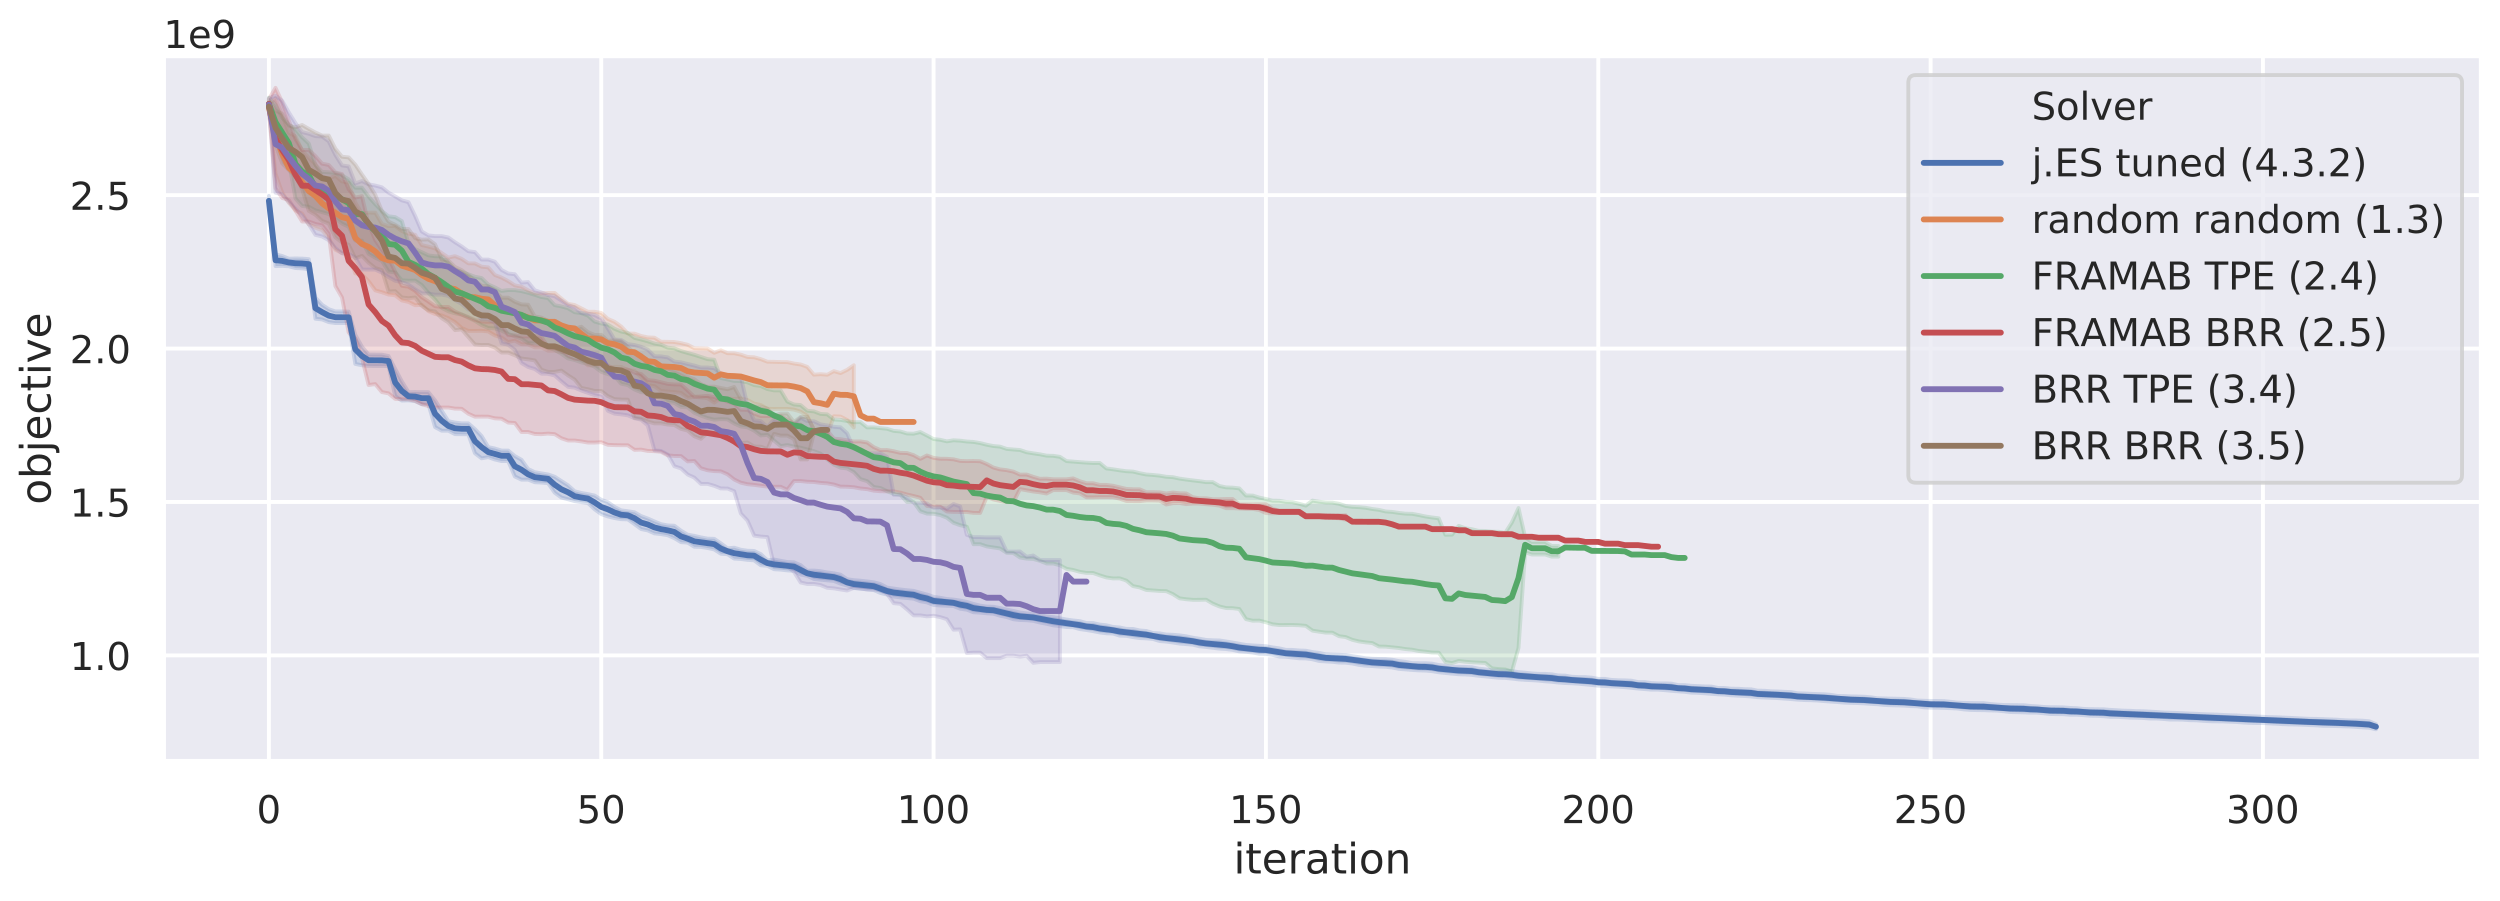 <?xml version="1.0" encoding="utf-8" standalone="no"?>
<!DOCTYPE svg PUBLIC "-//W3C//DTD SVG 1.1//EN"
  "http://www.w3.org/Graphics/SVG/1.1/DTD/svg11.dtd">
<!-- Created with matplotlib (https://matplotlib.org/) -->
<svg height="347.034pt" version="1.1" viewBox="0 0 962.995 347.034" width="962.995pt" xmlns="http://www.w3.org/2000/svg" xmlns:xlink="http://www.w3.org/1999/xlink">
 <defs>
  <style type="text/css">
*{stroke-linecap:butt;stroke-linejoin:round;}
  </style>
 </defs>
 <g id="figure_1">
  <g id="patch_1">
   <path d="M 0 347.034 
L 962.995 347.034 
L 962.995 0 
L 0 0 
z
" style="fill:#ffffff;"/>
  </g>
  <g id="axes_1">
   <g id="patch_2">
    <path d="M 62.995 293.284 
L 955.795 293.284 
L 955.795 21.484 
L 62.995 21.484 
z
" style="fill:#eaeaf2;"/>
   </g>
   <g id="matplotlib.axis_1">
    <g id="xtick_1">
     <g id="line2d_1">
      <path clip-path="url(#pef00e41c4f)" d="M 103.577 293.284 
L 103.577 21.484 
" style="fill:none;stroke:#ffffff;stroke-linecap:round;stroke-width:1.5;"/>
     </g>
     <g id="text_1">
      <!-- 0 -->
      <defs>
       <path d="M 31.781 66.406 
Q 24.172 66.406 20.328 58.906 
Q 16.5 51.422 16.5 36.375 
Q 16.5 21.391 20.328 13.891 
Q 24.172 6.391 31.781 6.391 
Q 39.453 6.391 43.281 13.891 
Q 47.125 21.391 47.125 36.375 
Q 47.125 51.422 43.281 58.906 
Q 39.453 66.406 31.781 66.406 
z
M 31.781 74.219 
Q 44.047 74.219 50.516 64.516 
Q 56.984 54.828 56.984 36.375 
Q 56.984 17.969 50.516 8.266 
Q 44.047 -1.422 31.781 -1.422 
Q 19.531 -1.422 13.062 8.266 
Q 6.594 17.969 6.594 36.375 
Q 6.594 54.828 13.062 64.516 
Q 19.531 74.219 31.781 74.219 
z
" id="DejaVuSans-48"/>
      </defs>
      <g style="fill:#262626;" transform="translate(98.852 317.067)scale(0.148 -0.148)">
       <use xlink:href="#DejaVuSans-48"/>
      </g>
     </g>
    </g>
    <g id="xtick_2">
     <g id="line2d_2">
      <path clip-path="url(#pef00e41c4f)" d="M 231.595 293.284 
L 231.595 21.484 
" style="fill:none;stroke:#ffffff;stroke-linecap:round;stroke-width:1.5;"/>
     </g>
     <g id="text_2">
      <!-- 50 -->
      <defs>
       <path d="M 10.797 72.906 
L 49.516 72.906 
L 49.516 64.594 
L 19.828 64.594 
L 19.828 46.734 
Q 21.969 47.469 24.109 47.828 
Q 26.266 48.188 28.422 48.188 
Q 40.625 48.188 47.75 41.5 
Q 54.891 34.812 54.891 23.391 
Q 54.891 11.625 47.562 5.094 
Q 40.234 -1.422 26.906 -1.422 
Q 22.312 -1.422 17.547 -0.641 
Q 12.797 0.141 7.719 1.703 
L 7.719 11.625 
Q 12.109 9.234 16.797 8.062 
Q 21.484 6.891 26.703 6.891 
Q 35.156 6.891 40.078 11.328 
Q 45.016 15.766 45.016 23.391 
Q 45.016 31 40.078 35.438 
Q 35.156 39.891 26.703 39.891 
Q 22.75 39.891 18.812 39.016 
Q 14.891 38.141 10.797 36.281 
z
" id="DejaVuSans-53"/>
      </defs>
      <g style="fill:#262626;" transform="translate(222.147 317.067)scale(0.148 -0.148)">
       <use xlink:href="#DejaVuSans-53"/>
       <use x="63.623" xlink:href="#DejaVuSans-48"/>
      </g>
     </g>
    </g>
    <g id="xtick_3">
     <g id="line2d_3">
      <path clip-path="url(#pef00e41c4f)" d="M 359.613 293.284 
L 359.613 21.484 
" style="fill:none;stroke:#ffffff;stroke-linecap:round;stroke-width:1.5;"/>
     </g>
     <g id="text_3">
      <!-- 100 -->
      <defs>
       <path d="M 12.406 8.297 
L 28.516 8.297 
L 28.516 63.922 
L 10.984 60.406 
L 10.984 69.391 
L 28.422 72.906 
L 38.281 72.906 
L 38.281 8.297 
L 54.391 8.297 
L 54.391 0 
L 12.406 0 
z
" id="DejaVuSans-49"/>
      </defs>
      <g style="fill:#262626;" transform="translate(345.441 317.067)scale(0.148 -0.148)">
       <use xlink:href="#DejaVuSans-49"/>
       <use x="63.623" xlink:href="#DejaVuSans-48"/>
       <use x="127.246" xlink:href="#DejaVuSans-48"/>
      </g>
     </g>
    </g>
    <g id="xtick_4">
     <g id="line2d_4">
      <path clip-path="url(#pef00e41c4f)" d="M 487.632 293.284 
L 487.632 21.484 
" style="fill:none;stroke:#ffffff;stroke-linecap:round;stroke-width:1.5;"/>
     </g>
     <g id="text_4">
      <!-- 150 -->
      <g style="fill:#262626;" transform="translate(473.459 317.067)scale(0.148 -0.148)">
       <use xlink:href="#DejaVuSans-49"/>
       <use x="63.623" xlink:href="#DejaVuSans-53"/>
       <use x="127.246" xlink:href="#DejaVuSans-48"/>
      </g>
     </g>
    </g>
    <g id="xtick_5">
     <g id="line2d_5">
      <path clip-path="url(#pef00e41c4f)" d="M 615.65 293.284 
L 615.65 21.484 
" style="fill:none;stroke:#ffffff;stroke-linecap:round;stroke-width:1.5;"/>
     </g>
     <g id="text_5">
      <!-- 200 -->
      <defs>
       <path d="M 19.188 8.297 
L 53.609 8.297 
L 53.609 0 
L 7.328 0 
L 7.328 8.297 
Q 12.938 14.109 22.625 23.891 
Q 32.328 33.688 34.812 36.531 
Q 39.547 41.844 41.422 45.531 
Q 43.312 49.219 43.312 52.781 
Q 43.312 58.594 39.234 62.25 
Q 35.156 65.922 28.609 65.922 
Q 23.969 65.922 18.812 64.312 
Q 13.672 62.703 7.812 59.422 
L 7.812 69.391 
Q 13.766 71.781 18.938 73 
Q 24.125 74.219 28.422 74.219 
Q 39.75 74.219 46.484 68.547 
Q 53.219 62.891 53.219 53.422 
Q 53.219 48.922 51.531 44.891 
Q 49.859 40.875 45.406 35.406 
Q 44.188 33.984 37.641 27.219 
Q 31.109 20.453 19.188 8.297 
z
" id="DejaVuSans-50"/>
      </defs>
      <g style="fill:#262626;" transform="translate(601.477 317.067)scale(0.148 -0.148)">
       <use xlink:href="#DejaVuSans-50"/>
       <use x="63.623" xlink:href="#DejaVuSans-48"/>
       <use x="127.246" xlink:href="#DejaVuSans-48"/>
      </g>
     </g>
    </g>
    <g id="xtick_6">
     <g id="line2d_6">
      <path clip-path="url(#pef00e41c4f)" d="M 743.668 293.284 
L 743.668 21.484 
" style="fill:none;stroke:#ffffff;stroke-linecap:round;stroke-width:1.5;"/>
     </g>
     <g id="text_6">
      <!-- 250 -->
      <g style="fill:#262626;" transform="translate(729.496 317.067)scale(0.148 -0.148)">
       <use xlink:href="#DejaVuSans-50"/>
       <use x="63.623" xlink:href="#DejaVuSans-53"/>
       <use x="127.246" xlink:href="#DejaVuSans-48"/>
      </g>
     </g>
    </g>
    <g id="xtick_7">
     <g id="line2d_7">
      <path clip-path="url(#pef00e41c4f)" d="M 871.687 293.284 
L 871.687 21.484 
" style="fill:none;stroke:#ffffff;stroke-linecap:round;stroke-width:1.5;"/>
     </g>
     <g id="text_7">
      <!-- 300 -->
      <defs>
       <path d="M 40.578 39.312 
Q 47.656 37.797 51.625 33 
Q 55.609 28.219 55.609 21.188 
Q 55.609 10.406 48.188 4.484 
Q 40.766 -1.422 27.094 -1.422 
Q 22.516 -1.422 17.656 -0.516 
Q 12.797 0.391 7.625 2.203 
L 7.625 11.719 
Q 11.719 9.328 16.594 8.109 
Q 21.484 6.891 26.812 6.891 
Q 36.078 6.891 40.938 10.547 
Q 45.797 14.203 45.797 21.188 
Q 45.797 27.641 41.281 31.266 
Q 36.766 34.906 28.719 34.906 
L 20.219 34.906 
L 20.219 43.016 
L 29.109 43.016 
Q 36.375 43.016 40.234 45.922 
Q 44.094 48.828 44.094 54.297 
Q 44.094 59.906 40.109 62.906 
Q 36.141 65.922 28.719 65.922 
Q 24.656 65.922 20.016 65.031 
Q 15.375 64.156 9.812 62.312 
L 9.812 71.094 
Q 15.438 72.656 20.344 73.438 
Q 25.25 74.219 29.594 74.219 
Q 40.828 74.219 47.359 69.109 
Q 53.906 64.016 53.906 55.328 
Q 53.906 49.266 50.438 45.094 
Q 46.969 40.922 40.578 39.312 
z
" id="DejaVuSans-51"/>
      </defs>
      <g style="fill:#262626;" transform="translate(857.514 317.067)scale(0.148 -0.148)">
       <use xlink:href="#DejaVuSans-51"/>
       <use x="63.623" xlink:href="#DejaVuSans-48"/>
       <use x="127.246" xlink:href="#DejaVuSans-48"/>
      </g>
     </g>
    </g>
    <g id="text_8">
     <!-- iteration -->
     <defs>
      <path d="M 9.422 54.688 
L 18.406 54.688 
L 18.406 0 
L 9.422 0 
z
M 9.422 75.984 
L 18.406 75.984 
L 18.406 64.594 
L 9.422 64.594 
z
" id="DejaVuSans-105"/>
      <path d="M 18.312 70.219 
L 18.312 54.688 
L 36.812 54.688 
L 36.812 47.703 
L 18.312 47.703 
L 18.312 18.016 
Q 18.312 11.328 20.141 9.422 
Q 21.969 7.516 27.594 7.516 
L 36.812 7.516 
L 36.812 0 
L 27.594 0 
Q 17.188 0 13.234 3.875 
Q 9.281 7.766 9.281 18.016 
L 9.281 47.703 
L 2.688 47.703 
L 2.688 54.688 
L 9.281 54.688 
L 9.281 70.219 
z
" id="DejaVuSans-116"/>
      <path d="M 56.203 29.594 
L 56.203 25.203 
L 14.891 25.203 
Q 15.484 15.922 20.484 11.062 
Q 25.484 6.203 34.422 6.203 
Q 39.594 6.203 44.453 7.469 
Q 49.312 8.734 54.109 11.281 
L 54.109 2.781 
Q 49.266 0.734 44.188 -0.344 
Q 39.109 -1.422 33.891 -1.422 
Q 20.797 -1.422 13.156 6.188 
Q 5.516 13.812 5.516 26.812 
Q 5.516 40.234 12.766 48.109 
Q 20.016 56 32.328 56 
Q 43.359 56 49.781 48.891 
Q 56.203 41.797 56.203 29.594 
z
M 47.219 32.234 
Q 47.125 39.594 43.094 43.984 
Q 39.062 48.391 32.422 48.391 
Q 24.906 48.391 20.391 44.141 
Q 15.875 39.891 15.188 32.172 
z
" id="DejaVuSans-101"/>
      <path d="M 41.109 46.297 
Q 39.594 47.172 37.812 47.578 
Q 36.031 48 33.891 48 
Q 26.266 48 22.188 43.047 
Q 18.109 38.094 18.109 28.812 
L 18.109 0 
L 9.078 0 
L 9.078 54.688 
L 18.109 54.688 
L 18.109 46.188 
Q 20.953 51.172 25.484 53.578 
Q 30.031 56 36.531 56 
Q 37.453 56 38.578 55.875 
Q 39.703 55.766 41.062 55.516 
z
" id="DejaVuSans-114"/>
      <path d="M 34.281 27.484 
Q 23.391 27.484 19.188 25 
Q 14.984 22.516 14.984 16.5 
Q 14.984 11.719 18.141 8.906 
Q 21.297 6.109 26.703 6.109 
Q 34.188 6.109 38.703 11.406 
Q 43.219 16.703 43.219 25.484 
L 43.219 27.484 
z
M 52.203 31.203 
L 52.203 0 
L 43.219 0 
L 43.219 8.297 
Q 40.141 3.328 35.547 0.953 
Q 30.953 -1.422 24.312 -1.422 
Q 15.922 -1.422 10.953 3.297 
Q 6 8.016 6 15.922 
Q 6 25.141 12.172 29.828 
Q 18.359 34.516 30.609 34.516 
L 43.219 34.516 
L 43.219 35.406 
Q 43.219 41.609 39.141 45 
Q 35.062 48.391 27.688 48.391 
Q 23 48.391 18.547 47.266 
Q 14.109 46.141 10.016 43.891 
L 10.016 52.203 
Q 14.938 54.109 19.578 55.047 
Q 24.219 56 28.609 56 
Q 40.484 56 46.344 49.844 
Q 52.203 43.703 52.203 31.203 
z
" id="DejaVuSans-97"/>
      <path d="M 30.609 48.391 
Q 23.391 48.391 19.188 42.75 
Q 14.984 37.109 14.984 27.297 
Q 14.984 17.484 19.156 11.844 
Q 23.344 6.203 30.609 6.203 
Q 37.797 6.203 41.984 11.859 
Q 46.188 17.531 46.188 27.297 
Q 46.188 37.016 41.984 42.703 
Q 37.797 48.391 30.609 48.391 
z
M 30.609 56 
Q 42.328 56 49.016 48.375 
Q 55.719 40.766 55.719 27.297 
Q 55.719 13.875 49.016 6.219 
Q 42.328 -1.422 30.609 -1.422 
Q 18.844 -1.422 12.172 6.219 
Q 5.516 13.875 5.516 27.297 
Q 5.516 40.766 12.172 48.375 
Q 18.844 56 30.609 56 
z
" id="DejaVuSans-111"/>
      <path d="M 54.891 33.016 
L 54.891 0 
L 45.906 0 
L 45.906 32.719 
Q 45.906 40.484 42.875 44.328 
Q 39.844 48.188 33.797 48.188 
Q 26.516 48.188 22.312 43.547 
Q 18.109 38.922 18.109 30.906 
L 18.109 0 
L 9.078 0 
L 9.078 54.688 
L 18.109 54.688 
L 18.109 46.188 
Q 21.344 51.125 25.703 53.562 
Q 30.078 56 35.797 56 
Q 45.219 56 50.047 50.172 
Q 54.891 44.344 54.891 33.016 
z
" id="DejaVuSans-110"/>
     </defs>
     <g style="fill:#262626;" transform="translate(475.176 336.465)scale(0.162 -0.162)">
      <use xlink:href="#DejaVuSans-105"/>
      <use x="27.783" xlink:href="#DejaVuSans-116"/>
      <use x="66.992" xlink:href="#DejaVuSans-101"/>
      <use x="128.516" xlink:href="#DejaVuSans-114"/>
      <use x="169.629" xlink:href="#DejaVuSans-97"/>
      <use x="230.908" xlink:href="#DejaVuSans-116"/>
      <use x="270.117" xlink:href="#DejaVuSans-105"/>
      <use x="297.9" xlink:href="#DejaVuSans-111"/>
      <use x="359.082" xlink:href="#DejaVuSans-110"/>
     </g>
    </g>
   </g>
   <g id="matplotlib.axis_2">
    <g id="ytick_1">
     <g id="line2d_8">
      <path clip-path="url(#pef00e41c4f)" d="M 62.995 252.45 
L 955.795 252.45 
" style="fill:none;stroke:#ffffff;stroke-linecap:round;stroke-width:1.5;"/>
     </g>
     <g id="text_9">
      <!-- 1.0 -->
      <defs>
       <path d="M 10.688 12.406 
L 21 12.406 
L 21 0 
L 10.688 0 
z
" id="DejaVuSans-46"/>
      </defs>
      <g style="fill:#262626;" transform="translate(26.879 258.092)scale(0.148 -0.148)">
       <use xlink:href="#DejaVuSans-49"/>
       <use x="63.623" xlink:href="#DejaVuSans-46"/>
       <use x="95.41" xlink:href="#DejaVuSans-48"/>
      </g>
     </g>
    </g>
    <g id="ytick_2">
     <g id="line2d_9">
      <path clip-path="url(#pef00e41c4f)" d="M 62.995 193.357 
L 955.795 193.357 
" style="fill:none;stroke:#ffffff;stroke-linecap:round;stroke-width:1.5;"/>
     </g>
     <g id="text_10">
      <!-- 1.5 -->
      <g style="fill:#262626;" transform="translate(26.879 198.999)scale(0.148 -0.148)">
       <use xlink:href="#DejaVuSans-49"/>
       <use x="63.623" xlink:href="#DejaVuSans-46"/>
       <use x="95.41" xlink:href="#DejaVuSans-53"/>
      </g>
     </g>
    </g>
    <g id="ytick_3">
     <g id="line2d_10">
      <path clip-path="url(#pef00e41c4f)" d="M 62.995 134.265 
L 955.795 134.265 
" style="fill:none;stroke:#ffffff;stroke-linecap:round;stroke-width:1.5;"/>
     </g>
     <g id="text_11">
      <!-- 2.0 -->
      <g style="fill:#262626;" transform="translate(26.879 139.907)scale(0.148 -0.148)">
       <use xlink:href="#DejaVuSans-50"/>
       <use x="63.623" xlink:href="#DejaVuSans-46"/>
       <use x="95.41" xlink:href="#DejaVuSans-48"/>
      </g>
     </g>
    </g>
    <g id="ytick_4">
     <g id="line2d_11">
      <path clip-path="url(#pef00e41c4f)" d="M 62.995 75.172 
L 955.795 75.172 
" style="fill:none;stroke:#ffffff;stroke-linecap:round;stroke-width:1.5;"/>
     </g>
     <g id="text_12">
      <!-- 2.5 -->
      <g style="fill:#262626;" transform="translate(26.879 80.814)scale(0.148 -0.148)">
       <use xlink:href="#DejaVuSans-50"/>
       <use x="63.623" xlink:href="#DejaVuSans-46"/>
       <use x="95.41" xlink:href="#DejaVuSans-53"/>
      </g>
     </g>
    </g>
    <g id="text_13">
     <!-- objective -->
     <defs>
      <path d="M 48.688 27.297 
Q 48.688 37.203 44.609 42.844 
Q 40.531 48.484 33.406 48.484 
Q 26.266 48.484 22.188 42.844 
Q 18.109 37.203 18.109 27.297 
Q 18.109 17.391 22.188 11.75 
Q 26.266 6.109 33.406 6.109 
Q 40.531 6.109 44.609 11.75 
Q 48.688 17.391 48.688 27.297 
z
M 18.109 46.391 
Q 20.953 51.266 25.266 53.625 
Q 29.594 56 35.594 56 
Q 45.562 56 51.781 48.094 
Q 58.016 40.188 58.016 27.297 
Q 58.016 14.406 51.781 6.484 
Q 45.562 -1.422 35.594 -1.422 
Q 29.594 -1.422 25.266 0.953 
Q 20.953 3.328 18.109 8.203 
L 18.109 0 
L 9.078 0 
L 9.078 75.984 
L 18.109 75.984 
z
" id="DejaVuSans-98"/>
      <path d="M 9.422 54.688 
L 18.406 54.688 
L 18.406 -0.984 
Q 18.406 -11.422 14.422 -16.109 
Q 10.453 -20.797 1.609 -20.797 
L -1.812 -20.797 
L -1.812 -13.188 
L 0.594 -13.188 
Q 5.719 -13.188 7.562 -10.812 
Q 9.422 -8.453 9.422 -0.984 
z
M 9.422 75.984 
L 18.406 75.984 
L 18.406 64.594 
L 9.422 64.594 
z
" id="DejaVuSans-106"/>
      <path d="M 48.781 52.594 
L 48.781 44.188 
Q 44.969 46.297 41.141 47.344 
Q 37.312 48.391 33.406 48.391 
Q 24.656 48.391 19.812 42.844 
Q 14.984 37.312 14.984 27.297 
Q 14.984 17.281 19.812 11.734 
Q 24.656 6.203 33.406 6.203 
Q 37.312 6.203 41.141 7.25 
Q 44.969 8.297 48.781 10.406 
L 48.781 2.094 
Q 45.016 0.344 40.984 -0.531 
Q 36.969 -1.422 32.422 -1.422 
Q 20.062 -1.422 12.781 6.344 
Q 5.516 14.109 5.516 27.297 
Q 5.516 40.672 12.859 48.328 
Q 20.219 56 33.016 56 
Q 37.156 56 41.109 55.141 
Q 45.062 54.297 48.781 52.594 
z
" id="DejaVuSans-99"/>
      <path d="M 2.984 54.688 
L 12.5 54.688 
L 29.594 8.797 
L 46.688 54.688 
L 56.203 54.688 
L 35.688 0 
L 23.484 0 
z
" id="DejaVuSans-118"/>
     </defs>
     <g style="fill:#262626;" transform="translate(19.509 194.374)rotate(-90)scale(0.162 -0.162)">
      <use xlink:href="#DejaVuSans-111"/>
      <use x="61.182" xlink:href="#DejaVuSans-98"/>
      <use x="124.658" xlink:href="#DejaVuSans-106"/>
      <use x="152.441" xlink:href="#DejaVuSans-101"/>
      <use x="213.965" xlink:href="#DejaVuSans-99"/>
      <use x="268.945" xlink:href="#DejaVuSans-116"/>
      <use x="308.154" xlink:href="#DejaVuSans-105"/>
      <use x="335.938" xlink:href="#DejaVuSans-118"/>
      <use x="395.117" xlink:href="#DejaVuSans-101"/>
     </g>
    </g>
    <g id="text_14">
     <!-- 1e9 -->
     <defs>
      <path d="M 10.984 1.516 
L 10.984 10.5 
Q 14.703 8.734 18.5 7.812 
Q 22.312 6.891 25.984 6.891 
Q 35.75 6.891 40.891 13.453 
Q 46.047 20.016 46.781 33.406 
Q 43.953 29.203 39.594 26.953 
Q 35.25 24.703 29.984 24.703 
Q 19.047 24.703 12.672 31.312 
Q 6.297 37.938 6.297 49.422 
Q 6.297 60.641 12.938 67.422 
Q 19.578 74.219 30.609 74.219 
Q 43.266 74.219 49.922 64.516 
Q 56.594 54.828 56.594 36.375 
Q 56.594 19.141 48.406 8.859 
Q 40.234 -1.422 26.422 -1.422 
Q 22.703 -1.422 18.891 -0.688 
Q 15.094 0.047 10.984 1.516 
z
M 30.609 32.422 
Q 37.25 32.422 41.125 36.953 
Q 45.016 41.5 45.016 49.422 
Q 45.016 57.281 41.125 61.844 
Q 37.25 66.406 30.609 66.406 
Q 23.969 66.406 20.094 61.844 
Q 16.219 57.281 16.219 49.422 
Q 16.219 41.5 20.094 36.953 
Q 23.969 32.422 30.609 32.422 
z
" id="DejaVuSans-57"/>
     </defs>
     <g style="fill:#262626;" transform="translate(62.995 18.484)scale(0.148 -0.148)">
      <use xlink:href="#DejaVuSans-49"/>
      <use x="63.623" xlink:href="#DejaVuSans-101"/>
      <use x="125.146" xlink:href="#DejaVuSans-57"/>
     </g>
    </g>
   </g>
   <g id="PolyCollection_1">
    <defs>
     <path d="M 103.577 -271.553 
L 103.577 -267.809 
L 106.137 -244.527 
L 108.697 -244.619 
L 111.258 -244.457 
L 113.818 -243.785 
L 116.378 -243.656 
L 118.939 -243.341 
L 121.499 -224.252 
L 124.059 -223.986 
L 126.62 -222.957 
L 129.18 -222.597 
L 131.741 -222.597 
L 134.301 -222.586 
L 136.861 -206.852 
L 139.422 -206.328 
L 141.982 -206.077 
L 144.542 -206.061 
L 147.103 -206.059 
L 149.663 -206.018 
L 152.223 -194.471 
L 154.784 -192.725 
L 157.344 -192.814 
L 159.905 -192.503 
L 162.465 -191.324 
L 165.025 -191.324 
L 167.586 -182.512 
L 170.146 -181.117 
L 172.706 -181.12 
L 175.267 -179.804 
L 177.827 -179.765 
L 180.388 -179.765 
L 182.948 -172.425 
L 185.508 -170.486 
L 188.069 -170.946 
L 190.629 -170.032 
L 193.189 -169.431 
L 195.75 -169.431 
L 198.31 -163.501 
L 200.87 -162.267 
L 203.431 -162.285 
L 205.991 -161.277 
L 208.552 -161.142 
L 211.112 -160.915 
L 213.672 -157.244 
L 216.233 -155.388 
L 218.793 -154.722 
L 221.353 -154.004 
L 223.914 -153.625 
L 226.474 -153.276 
L 229.035 -150.851 
L 231.595 -149.008 
L 234.155 -148.105 
L 236.716 -147.473 
L 239.276 -147.04 
L 241.836 -146.969 
L 244.397 -145.151 
L 246.957 -143.257 
L 249.517 -142.708 
L 252.078 -141.577 
L 254.638 -141.296 
L 257.199 -140.859 
L 259.759 -139.748 
L 262.319 -138.194 
L 264.88 -138.004 
L 267.44 -136.418 
L 270 -136.357 
L 272.561 -135.944 
L 275.121 -135.39 
L 277.681 -133.725 
L 280.242 -133.552 
L 282.802 -131.855 
L 285.363 -131.707 
L 287.923 -131.375 
L 290.483 -131.2 
L 293.044 -129.29 
L 295.604 -129.074 
L 298.164 -127.769 
L 300.725 -127.609 
L 303.285 -127.317 
L 305.846 -127.14 
L 308.406 -125.711 
L 310.966 -125.217 
L 313.527 -124.022 
L 316.087 -123.731 
L 318.647 -123.483 
L 321.208 -123.263 
L 323.768 -122.199 
L 326.328 -121.489 
L 328.889 -120.528 
L 331.449 -120.249 
L 334.01 -120.035 
L 336.57 -119.731 
L 339.13 -118.623 
L 341.691 -118.017 
L 344.251 -117.236 
L 346.811 -116.899 
L 349.372 -116.68 
L 351.932 -116.416 
L 354.492 -115.435 
L 357.053 -114.998 
L 359.613 -113.991 
L 362.174 -113.801 
L 364.734 -113.67 
L 367.294 -113.587 
L 369.855 -112.545 
L 372.415 -112.184 
L 374.975 -111.178 
L 377.536 -111.044 
L 380.096 -110.787 
L 382.657 -110.621 
L 385.217 -109.857 
L 387.777 -109.367 
L 390.338 -108.495 
L 392.898 -108.201 
L 395.458 -108.108 
L 398.019 -107.884 
L 400.579 -107.232 
L 403.139 -106.754 
L 405.7 -106.148 
L 408.26 -105.84 
L 410.821 -105.503 
L 413.381 -105.428 
L 415.941 -104.709 
L 418.502 -104.346 
L 421.062 -103.915 
L 423.622 -103.411 
L 426.183 -103.081 
L 428.743 -102.994 
L 431.304 -102.177 
L 433.864 -102.091 
L 436.424 -101.623 
L 438.985 -101.245 
L 441.545 -101.13 
L 444.105 -100.905 
L 446.666 -100.111 
L 449.226 -99.897 
L 451.786 -99.546 
L 454.347 -99.123 
L 456.907 -98.925 
L 459.468 -98.712 
L 462.028 -98.073 
L 464.588 -97.824 
L 467.149 -97.506 
L 469.709 -97.187 
L 472.269 -97.029 
L 474.83 -96.685 
L 477.39 -96.116 
L 479.95 -95.949 
L 482.511 -95.676 
L 485.071 -95.205 
L 487.632 -95.16 
L 490.192 -94.781 
L 492.752 -94.145 
L 495.313 -94.059 
L 497.873 -93.738 
L 500.433 -93.456 
L 502.994 -93.414 
L 505.554 -93.088 
L 508.115 -92.424 
L 510.675 -92.249 
L 513.235 -92.104 
L 515.796 -91.807 
L 518.356 -91.762 
L 520.916 -91.452 
L 523.477 -90.912 
L 526.037 -90.598 
L 528.597 -90.462 
L 531.158 -90.264 
L 533.718 -90.187 
L 536.279 -89.908 
L 538.839 -89.389 
L 541.399 -89.183 
L 543.96 -88.963 
L 546.52 -88.791 
L 549.08 -88.724 
L 551.641 -88.502 
L 554.201 -88.067 
L 556.761 -87.8 
L 559.322 -87.54 
L 561.882 -87.31 
L 564.443 -87.229 
L 567.003 -87.055 
L 569.563 -86.721 
L 572.124 -86.488 
L 574.684 -86.227 
L 577.244 -85.977 
L 579.805 -85.903 
L 582.365 -85.652 
L 584.926 -85.338 
L 587.486 -85.145 
L 590.046 -85.025 
L 592.607 -84.862 
L 595.167 -84.599 
L 597.727 -84.412 
L 600.288 -84.12 
L 602.848 -83.928 
L 605.408 -83.837 
L 607.969 -83.675 
L 610.529 -83.425 
L 613.09 -83.175 
L 615.65 -82.899 
L 618.21 -82.763 
L 620.771 -82.626 
L 623.331 -82.522 
L 625.891 -82.329 
L 628.452 -82.083 
L 631.012 -81.805 
L 633.573 -81.591 
L 636.133 -81.373 
L 638.693 -81.368 
L 641.254 -81.185 
L 643.814 -80.928 
L 646.374 -80.737 
L 648.935 -80.543 
L 651.495 -80.219 
L 654.055 -80.154 
L 656.616 -79.976 
L 659.176 -79.773 
L 661.737 -79.588 
L 664.297 -79.458 
L 666.857 -79.203 
L 669.418 -79.04 
L 671.978 -78.934 
L 674.538 -78.748 
L 677.099 -78.478 
L 679.659 -78.347 
L 682.219 -78.238 
L 684.78 -78.135 
L 687.34 -77.936 
L 689.901 -77.75 
L 692.461 -77.523 
L 695.021 -77.375 
L 697.582 -77.307 
L 700.142 -77.194 
L 702.702 -76.976 
L 705.263 -76.777 
L 707.823 -76.605 
L 710.384 -76.376 
L 712.944 -76.272 
L 715.504 -76.221 
L 718.065 -76.093 
L 720.625 -75.913 
L 723.185 -75.764 
L 725.746 -75.497 
L 728.306 -75.371 
L 730.866 -75.313 
L 733.427 -75.206 
L 735.987 -75.039 
L 738.548 -74.961 
L 741.108 -74.577 
L 743.668 -74.447 
L 746.229 -74.421 
L 748.789 -74.346 
L 751.349 -74.244 
L 753.91 -74.121 
L 756.47 -73.766 
L 759.03 -73.563 
L 761.591 -73.504 
L 764.151 -73.471 
L 766.712 -73.372 
L 769.272 -73.309 
L 771.832 -73.062 
L 774.393 -72.753 
L 776.953 -72.693 
L 779.513 -72.632 
L 782.074 -72.508 
L 784.634 -72.51 
L 787.195 -72.286 
L 789.755 -71.994 
L 792.315 -71.957 
L 794.876 -71.915 
L 797.436 -71.699 
L 799.996 -71.701 
L 802.557 -71.549 
L 805.117 -71.314 
L 807.677 -71.272 
L 810.238 -71.159 
L 812.798 -70.905 
L 815.359 -70.91 
L 817.919 -70.762 
L 820.479 -70.597 
L 823.04 -70.547 
L 825.6 -70.467 
L 828.16 -70.266 
L 830.721 -70.266 
L 833.281 -70.084 
L 835.842 -69.855 
L 838.402 -69.853 
L 840.962 -69.808 
L 843.523 -69.608 
L 846.083 -69.569 
L 848.643 -69.366 
L 851.204 -69.2 
L 853.764 -69.178 
L 856.324 -69.143 
L 858.885 -69.032 
L 861.445 -68.93 
L 864.006 -68.727 
L 866.566 -68.577 
L 869.126 -68.519 
L 871.687 -68.52 
L 874.247 -68.385 
L 876.807 -68.242 
L 879.368 -68.088 
L 881.928 -67.993 
L 884.488 -67.939 
L 887.049 -67.853 
L 889.609 -67.731 
L 892.17 -67.623 
L 894.73 -67.442 
L 897.29 -67.401 
L 899.851 -67.353 
L 902.411 -67.267 
L 904.971 -67.195 
L 907.532 -67.025 
L 910.092 -66.861 
L 912.653 -66.682 
L 915.213 -66.105 
L 915.213 -68.104 
L 915.213 -68.104 
L 912.653 -69.194 
L 910.092 -69.428 
L 907.532 -69.507 
L 904.971 -69.517 
L 902.411 -69.639 
L 899.851 -69.841 
L 897.29 -69.923 
L 894.73 -70.025 
L 892.17 -70.124 
L 889.609 -70.151 
L 887.049 -70.27 
L 884.488 -70.399 
L 881.928 -70.53 
L 879.368 -70.629 
L 876.807 -70.765 
L 874.247 -70.795 
L 871.687 -70.926 
L 869.126 -71.06 
L 866.566 -71.178 
L 864.006 -71.286 
L 861.445 -71.456 
L 858.885 -71.516 
L 856.324 -71.644 
L 853.764 -71.777 
L 851.204 -71.852 
L 848.643 -71.946 
L 846.083 -72.08 
L 843.523 -72.172 
L 840.962 -72.307 
L 838.402 -72.412 
L 835.842 -72.504 
L 833.281 -72.593 
L 830.721 -72.771 
L 828.16 -72.917 
L 825.6 -73.082 
L 823.04 -73.102 
L 820.479 -73.24 
L 817.919 -73.301 
L 815.359 -73.459 
L 812.798 -73.603 
L 810.238 -73.821 
L 807.677 -73.842 
L 805.117 -73.881 
L 802.557 -73.972 
L 799.996 -74.232 
L 797.436 -74.338 
L 794.876 -74.542 
L 792.315 -74.606 
L 789.755 -74.62 
L 787.195 -74.722 
L 784.634 -74.947 
L 782.074 -75.107 
L 779.513 -75.383 
L 776.953 -75.403 
L 774.393 -75.45 
L 771.832 -75.472 
L 769.272 -75.631 
L 766.712 -75.857 
L 764.151 -76.174 
L 761.591 -76.197 
L 759.03 -76.238 
L 756.47 -76.289 
L 753.91 -76.398 
L 751.349 -76.703 
L 748.789 -76.986 
L 746.229 -77.02 
L 743.668 -77.036 
L 741.108 -77.1 
L 738.548 -77.193 
L 735.987 -77.6 
L 733.427 -77.823 
L 730.866 -77.886 
L 728.306 -77.934 
L 725.746 -78 
L 723.185 -78.057 
L 720.625 -78.44 
L 718.065 -78.657 
L 715.504 -78.74 
L 712.944 -78.782 
L 710.384 -78.918 
L 707.823 -78.966 
L 705.263 -79.377 
L 702.702 -79.608 
L 700.142 -79.681 
L 697.582 -79.776 
L 695.021 -79.916 
L 692.461 -79.995 
L 689.901 -80.438 
L 687.34 -80.55 
L 684.78 -80.681 
L 682.219 -80.753 
L 679.659 -80.964 
L 677.099 -80.988 
L 674.538 -81.502 
L 671.978 -81.567 
L 669.418 -81.739 
L 666.857 -81.749 
L 664.297 -82.024 
L 661.737 -82.049 
L 659.176 -82.583 
L 656.616 -82.617 
L 654.055 -82.749 
L 651.495 -82.868 
L 648.935 -83.125 
L 646.374 -83.15 
L 643.814 -83.712 
L 641.254 -83.796 
L 638.693 -83.786 
L 636.133 -83.926 
L 633.573 -84.292 
L 631.012 -84.296 
L 628.452 -84.838 
L 625.891 -84.961 
L 623.331 -84.998 
L 620.771 -85.132 
L 618.21 -85.525 
L 615.65 -85.544 
L 613.09 -86.004 
L 610.529 -86.22 
L 607.969 -86.231 
L 605.408 -86.357 
L 602.848 -86.798 
L 600.288 -86.85 
L 597.727 -87.285 
L 595.167 -87.463 
L 592.607 -87.466 
L 590.046 -87.641 
L 587.486 -87.92 
L 584.926 -88.136 
L 582.365 -88.563 
L 579.805 -88.72 
L 577.244 -88.754 
L 574.684 -88.808 
L 572.124 -89.214 
L 569.563 -89.455 
L 567.003 -90.006 
L 564.443 -90.143 
L 561.882 -90.179 
L 559.322 -90.201 
L 556.761 -90.621 
L 554.201 -90.879 
L 551.641 -91.402 
L 549.08 -91.57 
L 546.52 -91.579 
L 543.96 -91.609 
L 541.399 -92.082 
L 538.839 -92.387 
L 536.279 -92.919 
L 533.718 -93.145 
L 531.158 -93.208 
L 528.597 -93.268 
L 526.037 -93.477 
L 523.477 -93.909 
L 520.916 -94.278 
L 518.356 -94.69 
L 515.796 -94.809 
L 513.235 -94.879 
L 510.675 -94.997 
L 508.115 -95.551 
L 505.554 -95.867 
L 502.994 -96.382 
L 500.433 -96.481 
L 497.873 -96.691 
L 495.313 -96.716 
L 492.752 -97.301 
L 490.192 -97.656 
L 487.632 -98.124 
L 485.071 -98.271 
L 482.511 -98.417 
L 479.95 -98.606 
L 477.39 -99.069 
L 474.83 -99.515 
L 472.269 -99.942 
L 469.709 -100.335 
L 467.149 -100.403 
L 464.588 -100.536 
L 462.028 -101.004 
L 459.468 -101.388 
L 456.907 -101.937 
L 454.347 -102.297 
L 451.786 -102.518 
L 449.226 -102.608 
L 446.666 -103.081 
L 444.105 -103.204 
L 441.545 -103.986 
L 438.985 -104.2 
L 436.424 -104.767 
L 433.864 -104.788 
L 431.304 -105.331 
L 428.743 -105.536 
L 426.183 -106.18 
L 423.622 -106.454 
L 421.062 -107.036 
L 418.502 -107.058 
L 415.941 -107.774 
L 413.381 -108.031 
L 410.821 -108.39 
L 408.26 -108.875 
L 405.7 -109.289 
L 403.139 -109.567 
L 400.579 -110.165 
L 398.019 -110.501 
L 395.458 -110.783 
L 392.898 -111.07 
L 390.338 -111.721 
L 387.777 -112.217 
L 385.217 -112.827 
L 382.657 -113.295 
L 380.096 -113.402 
L 377.536 -113.756 
L 374.975 -114.405 
L 372.415 -115.182 
L 369.855 -115.709 
L 367.294 -116.072 
L 364.734 -116.306 
L 362.174 -116.77 
L 359.613 -117.141 
L 357.053 -118.027 
L 354.492 -118.723 
L 351.932 -119.441 
L 349.372 -119.685 
L 346.811 -119.974 
L 344.251 -120.32 
L 341.691 -120.7 
L 339.13 -122.079 
L 336.57 -122.741 
L 334.01 -123.07 
L 331.449 -123.357 
L 328.889 -123.562 
L 326.328 -123.912 
L 323.768 -125.674 
L 321.208 -126.201 
L 318.647 -126.529 
L 316.087 -127.02 
L 313.527 -127.268 
L 310.966 -127.176 
L 308.406 -129.337 
L 305.846 -130.43 
L 303.285 -130.556 
L 300.725 -131.021 
L 298.164 -131.502 
L 295.604 -131.202 
L 293.044 -133.604 
L 290.483 -134.806 
L 287.923 -134.902 
L 285.363 -135.286 
L 282.802 -136.062 
L 280.242 -135.831 
L 277.681 -137.744 
L 275.121 -139.485 
L 272.561 -139.555 
L 270 -140.028 
L 267.44 -140.634 
L 264.88 -141.077 
L 262.319 -142.624 
L 259.759 -144.526 
L 257.199 -144.637 
L 254.638 -145.119 
L 252.078 -146.182 
L 249.517 -147.312 
L 246.957 -148.237 
L 244.397 -149.705 
L 241.836 -150.109 
L 239.276 -150.456 
L 236.716 -151.767 
L 234.155 -153.586 
L 231.595 -154.519 
L 229.035 -156.151 
L 226.474 -156.694 
L 223.914 -157.148 
L 221.353 -157.801 
L 218.793 -160.112 
L 216.233 -161.749 
L 213.672 -163.395 
L 211.112 -164.273 
L 208.552 -164.696 
L 205.991 -165.162 
L 203.431 -166.354 
L 200.87 -169.936 
L 198.31 -171.361 
L 195.75 -173.484 
L 193.189 -173.484 
L 190.629 -174.26 
L 188.069 -174.817 
L 185.508 -179.072 
L 182.948 -181.729 
L 180.388 -183.967 
L 177.827 -183.967 
L 175.267 -184.266 
L 172.706 -184.791 
L 170.146 -188.814 
L 167.586 -192.793 
L 165.025 -195.968 
L 162.465 -195.968 
L 159.905 -196.032 
L 157.344 -195.966 
L 154.784 -200.132 
L 152.223 -204.948 
L 149.663 -209.882 
L 147.103 -210.413 
L 144.542 -210.425 
L 141.982 -210.446 
L 139.422 -213.476 
L 136.861 -218.068 
L 134.301 -227.015 
L 131.741 -227.067 
L 129.18 -227.067 
L 126.62 -227.953 
L 124.059 -229.619 
L 121.499 -232.372 
L 118.939 -247.219 
L 116.378 -247.426 
L 113.818 -247.475 
L 111.258 -247.385 
L 108.697 -248.426 
L 106.137 -249.034 
L 103.577 -271.553 
z
" id="mfad40ad390" style="stroke:#4c72b0;stroke-opacity:0.2;stroke-width:1.5;"/>
    </defs>
    <g clip-path="url(#pef00e41c4f)">
     <use style="fill:#4c72b0;fill-opacity:0.2;stroke:#4c72b0;stroke-opacity:0.2;stroke-width:1.5;" x="0" xlink:href="#mfad40ad390" y="347.034"/>
    </g>
   </g>
   <g id="PolyCollection_2">
    <defs>
     <path d="M 103.577 -306.949 
L 103.577 -304.333 
L 106.137 -280.07 
L 108.697 -272.847 
L 111.258 -268.897 
L 113.818 -265.959 
L 116.378 -264.769 
L 118.939 -260.598 
L 121.499 -259.294 
L 124.059 -258.396 
L 126.62 -255.333 
L 129.18 -250.823 
L 131.741 -249.573 
L 134.301 -249.004 
L 136.861 -241.704 
L 139.422 -241.354 
L 141.982 -238.693 
L 144.542 -235.203 
L 147.103 -234.458 
L 149.663 -233.572 
L 152.223 -233.294 
L 154.784 -231.312 
L 157.344 -230.729 
L 159.905 -229.466 
L 162.465 -229.593 
L 165.025 -227.184 
L 167.586 -226.093 
L 170.146 -225.513 
L 172.706 -224.473 
L 175.267 -222.971 
L 177.827 -220.706 
L 180.388 -219.575 
L 182.948 -219.562 
L 185.508 -219.613 
L 188.069 -219.358 
L 190.629 -217.825 
L 193.189 -217.009 
L 195.75 -215.25 
L 198.31 -215.818 
L 200.87 -214.445 
L 203.431 -214.341 
L 205.991 -213.227 
L 208.552 -213.22 
L 211.112 -211.928 
L 213.672 -211.928 
L 216.233 -211.367 
L 218.793 -211.647 
L 221.353 -211.507 
L 223.914 -208.604 
L 226.474 -206.28 
L 229.035 -206.28 
L 231.595 -206.141 
L 234.155 -205.545 
L 236.716 -205.74 
L 239.276 -205.718 
L 241.836 -204.503 
L 244.397 -204.207 
L 246.957 -201.783 
L 249.517 -198.677 
L 252.078 -198.296 
L 254.638 -196.417 
L 257.199 -196.197 
L 259.759 -196.023 
L 262.319 -195.702 
L 264.88 -193.789 
L 267.44 -194.206 
L 270 -193.912 
L 272.561 -193.64 
L 275.121 -191.946 
L 277.681 -193.591 
L 280.242 -193.566 
L 282.802 -193.383 
L 285.363 -193.577 
L 287.923 -192.966 
L 290.483 -191.563 
L 293.044 -191.018 
L 295.604 -189.579 
L 298.164 -189.517 
L 300.725 -189.545 
L 303.285 -189.543 
L 305.846 -189.248 
L 308.406 -188.464 
L 310.966 -186.833 
L 313.527 -181.533 
L 316.087 -180.518 
L 318.647 -179.489 
L 321.208 -186.691 
L 323.768 -186.573 
L 326.328 -185.26 
L 328.889 -182.404 
L 328.889 -206.348 
L 328.889 -206.348 
L 326.328 -204.574 
L 323.768 -203.327 
L 321.208 -204.078 
L 318.647 -202.687 
L 316.087 -202.902 
L 313.527 -202.716 
L 310.966 -205.721 
L 308.406 -206.64 
L 305.846 -207.006 
L 303.285 -207.547 
L 300.725 -207.574 
L 298.164 -207.653 
L 295.604 -207.708 
L 293.044 -208.704 
L 290.483 -209.419 
L 287.923 -209.54 
L 285.363 -210.421 
L 282.802 -210.957 
L 280.242 -210.978 
L 277.681 -212.097 
L 275.121 -211.152 
L 272.561 -212.792 
L 270 -212.85 
L 267.44 -212.903 
L 264.88 -214.232 
L 262.319 -214.863 
L 259.759 -215.301 
L 257.199 -215.364 
L 254.638 -215.405 
L 252.078 -216.96 
L 249.517 -217.075 
L 246.957 -217.618 
L 244.397 -218.52 
L 241.836 -218.595 
L 239.276 -221.255 
L 236.716 -223.093 
L 234.155 -224.188 
L 231.595 -226.483 
L 229.035 -226.938 
L 226.474 -226.938 
L 223.914 -228.258 
L 221.353 -229.544 
L 218.793 -230.011 
L 216.233 -232.007 
L 213.672 -234.193 
L 211.112 -234.193 
L 208.552 -234.016 
L 205.991 -234.019 
L 203.431 -235.207 
L 200.87 -236.617 
L 198.31 -237.115 
L 195.75 -238.75 
L 193.189 -240.118 
L 190.629 -241.086 
L 188.069 -244.051 
L 185.508 -244.316 
L 182.948 -245.553 
L 180.388 -245.608 
L 177.827 -247.326 
L 175.267 -248.369 
L 172.706 -247.815 
L 170.146 -249.562 
L 167.586 -251.33 
L 165.025 -252.047 
L 162.465 -252.621 
L 159.905 -256.606 
L 157.344 -257.021 
L 154.784 -258.027 
L 152.223 -259.972 
L 149.663 -259.909 
L 147.103 -260.779 
L 144.542 -265.12 
L 141.982 -265.138 
L 139.422 -264.73 
L 136.861 -268.986 
L 134.301 -276.558 
L 131.741 -277.135 
L 129.18 -279.299 
L 126.62 -278.206 
L 124.059 -279.058 
L 121.499 -283.794 
L 118.939 -286.257 
L 116.378 -289.042 
L 113.818 -294.566 
L 111.258 -295.862 
L 108.697 -302.799 
L 106.137 -309.092 
L 103.577 -306.949 
z
" id="med55243b95" style="stroke:#dd8452;stroke-opacity:0.2;stroke-width:1.5;"/>
    </defs>
    <g clip-path="url(#pef00e41c4f)">
     <use style="fill:#dd8452;fill-opacity:0.2;stroke:#dd8452;stroke-opacity:0.2;stroke-width:1.5;" x="0" xlink:href="#med55243b95" y="347.034"/>
    </g>
   </g>
   <g id="PolyCollection_3">
    <defs>
     <path d="M 103.577 -309.421 
L 103.577 -304.496 
L 106.137 -293.288 
L 108.697 -290.136 
L 111.258 -284.71 
L 113.818 -270.562 
L 116.378 -267.702 
L 118.939 -267.379 
L 121.499 -266.001 
L 124.059 -265.313 
L 126.62 -264.587 
L 129.18 -262.88 
L 131.741 -260.906 
L 134.301 -259.673 
L 136.861 -254.35 
L 139.422 -254.35 
L 141.982 -249.257 
L 144.542 -247.782 
L 147.103 -246.532 
L 149.663 -242.41 
L 152.223 -242.075 
L 154.784 -239.079 
L 157.344 -238.905 
L 159.905 -238.965 
L 162.465 -237.229 
L 165.025 -234.203 
L 167.586 -231.649 
L 170.146 -228.454 
L 172.706 -227.102 
L 175.267 -226.348 
L 177.827 -225.826 
L 180.388 -224.655 
L 182.948 -223.449 
L 185.508 -221.798 
L 188.069 -220.687 
L 190.629 -220.548 
L 193.189 -219.707 
L 195.75 -218.408 
L 198.31 -217.505 
L 200.87 -216.607 
L 203.431 -214.833 
L 205.991 -214.834 
L 208.552 -214.542 
L 211.112 -213.203 
L 213.672 -212.257 
L 216.233 -210.769 
L 218.793 -208.959 
L 221.353 -208.375 
L 223.914 -207.428 
L 226.474 -206.826 
L 229.035 -205.766 
L 231.595 -203.801 
L 234.155 -202.954 
L 236.716 -202.131 
L 239.276 -199.238 
L 241.836 -198.686 
L 244.397 -197.006 
L 246.957 -195.941 
L 249.517 -195.802 
L 252.078 -194.408 
L 254.638 -193.845 
L 257.199 -192.183 
L 259.759 -191.842 
L 262.319 -190.292 
L 264.88 -190.113 
L 267.44 -188.045 
L 270 -186.935 
L 272.561 -186.007 
L 275.121 -185.373 
L 277.681 -185.583 
L 280.242 -185.491 
L 282.802 -183.911 
L 285.363 -182.754 
L 287.923 -182.435 
L 290.483 -181.175 
L 293.044 -179.303 
L 295.604 -179.522 
L 298.164 -177.315 
L 300.725 -175.195 
L 303.285 -175.588 
L 305.846 -175.007 
L 308.406 -174.582 
L 310.966 -173.886 
L 313.527 -173.231 
L 316.087 -172.295 
L 318.647 -170.054 
L 321.208 -168.082 
L 323.768 -166.878 
L 326.328 -166.592 
L 328.889 -165.178 
L 331.449 -162.477 
L 334.01 -161.709 
L 336.57 -159.43 
L 339.13 -159.059 
L 341.691 -157.807 
L 344.251 -156.811 
L 346.811 -156.45 
L 349.372 -153.641 
L 351.932 -153.655 
L 354.492 -150.088 
L 357.053 -149.186 
L 359.613 -149.122 
L 362.174 -148.636 
L 364.734 -147.615 
L 367.294 -145.626 
L 369.855 -144.719 
L 372.415 -144.145 
L 374.975 -137.397 
L 377.536 -137.417 
L 380.096 -136.56 
L 382.657 -136.15 
L 385.217 -135.768 
L 387.777 -134.082 
L 390.338 -134.018 
L 392.898 -132.281 
L 395.458 -131.846 
L 398.019 -131.72 
L 400.579 -130.992 
L 403.139 -129.962 
L 405.7 -129.954 
L 408.26 -129.302 
L 410.821 -127.928 
L 413.381 -127.485 
L 415.941 -126.764 
L 418.502 -126.354 
L 421.062 -126.323 
L 423.622 -125.407 
L 426.183 -124.594 
L 428.743 -124.221 
L 431.304 -124.258 
L 433.864 -123.387 
L 436.424 -121.261 
L 438.985 -120.761 
L 441.545 -119.778 
L 444.105 -119.596 
L 446.666 -119.4 
L 449.226 -119.332 
L 451.786 -118.178 
L 454.347 -116.552 
L 456.907 -116.208 
L 459.468 -115.974 
L 462.028 -115.976 
L 464.588 -116.029 
L 467.149 -114.512 
L 469.709 -113.432 
L 472.269 -112.808 
L 474.83 -112.758 
L 477.39 -112.438 
L 479.95 -108.534 
L 482.511 -107.933 
L 485.071 -107.971 
L 487.632 -107.343 
L 490.192 -106.547 
L 492.752 -106.264 
L 495.313 -106.268 
L 497.873 -106.287 
L 500.433 -106.183 
L 502.994 -105.959 
L 505.554 -104.114 
L 508.115 -103.703 
L 510.675 -103.347 
L 513.235 -103.32 
L 515.796 -101.974 
L 518.356 -101.632 
L 520.916 -100.571 
L 523.477 -99.951 
L 526.037 -99.596 
L 528.597 -99.327 
L 531.158 -97.988 
L 533.718 -97.939 
L 536.279 -97.68 
L 538.839 -97.414 
L 541.399 -97.004 
L 543.96 -96.768 
L 546.52 -96.261 
L 549.08 -96.001 
L 551.641 -95.678 
L 554.201 -95.629 
L 556.761 -92.048 
L 559.322 -91.612 
L 561.882 -92.432 
L 564.443 -92.128 
L 567.003 -91.927 
L 569.563 -91.783 
L 572.124 -91.666 
L 574.684 -89.59 
L 577.244 -89.313 
L 579.805 -89.17 
L 582.365 -88.276 
L 584.926 -97.483 
L 587.486 -134.312 
L 590.046 -133.435 
L 592.607 -133.435 
L 595.167 -133.435 
L 597.727 -132.614 
L 600.288 -132.614 
L 600.288 -136.755 
L 600.288 -136.755 
L 597.727 -136.755 
L 595.167 -138.276 
L 592.607 -138.276 
L 590.046 -138.276 
L 587.486 -140.076 
L 584.926 -151.34 
L 582.365 -145.777 
L 579.805 -141.779 
L 577.244 -142.197 
L 574.684 -142.242 
L 572.124 -142.521 
L 569.563 -142.544 
L 567.003 -143.182 
L 564.443 -143.547 
L 561.882 -144.478 
L 559.322 -141.1 
L 556.761 -141.055 
L 554.201 -147.384 
L 551.641 -147.706 
L 549.08 -148.095 
L 546.52 -148.639 
L 543.96 -149.113 
L 541.399 -149.174 
L 538.839 -149.465 
L 536.279 -149.846 
L 533.718 -150.03 
L 531.158 -150.639 
L 528.597 -150.969 
L 526.037 -151.441 
L 523.477 -151.681 
L 520.916 -151.806 
L 518.356 -152.135 
L 515.796 -152.982 
L 513.235 -153.426 
L 510.675 -153.474 
L 508.115 -153.77 
L 505.554 -154.203 
L 502.994 -152.27 
L 500.433 -152.977 
L 497.873 -153.596 
L 495.313 -153.693 
L 492.752 -154.152 
L 490.192 -154.182 
L 487.632 -154.817 
L 485.071 -155.367 
L 482.511 -156.163 
L 479.95 -156.167 
L 477.39 -158.907 
L 474.83 -159.2 
L 472.269 -159.304 
L 469.709 -159.839 
L 467.149 -161.334 
L 464.588 -161.307 
L 462.028 -161.684 
L 459.468 -161.979 
L 456.907 -162.311 
L 454.347 -162.675 
L 451.786 -163.229 
L 449.226 -163.377 
L 446.666 -163.816 
L 444.105 -164.08 
L 441.545 -164.267 
L 438.985 -164.77 
L 436.424 -165.383 
L 433.864 -165.52 
L 431.304 -165.86 
L 428.743 -166.263 
L 426.183 -166.587 
L 423.622 -168.71 
L 421.062 -168.699 
L 418.502 -168.833 
L 415.941 -169.019 
L 413.381 -169.227 
L 410.821 -169.422 
L 408.26 -171.067 
L 405.7 -171.449 
L 403.139 -171.517 
L 400.579 -172.04 
L 398.019 -172.411 
L 395.458 -172.828 
L 392.898 -173.691 
L 390.338 -173.886 
L 387.777 -174.114 
L 385.217 -174.994 
L 382.657 -175.224 
L 380.096 -175.723 
L 377.536 -176.367 
L 374.975 -176.801 
L 372.415 -176.968 
L 369.855 -177.283 
L 367.294 -177.441 
L 364.734 -177.023 
L 362.174 -177.628 
L 359.613 -177.918 
L 357.053 -179.291 
L 354.492 -180.613 
L 351.932 -179.985 
L 349.372 -180.061 
L 346.811 -180.828 
L 344.251 -181.056 
L 341.691 -181.868 
L 339.13 -182.134 
L 336.57 -182.431 
L 334.01 -182.397 
L 331.449 -184.447 
L 328.889 -184.39 
L 326.328 -184.844 
L 323.768 -185.292 
L 321.208 -185.439 
L 318.647 -187.443 
L 316.087 -187.594 
L 313.527 -188.584 
L 310.966 -188.825 
L 308.406 -190.998 
L 305.846 -191.226 
L 303.285 -192.352 
L 300.725 -196.663 
L 298.164 -196.659 
L 295.604 -197.177 
L 293.044 -198.342 
L 290.483 -198.698 
L 287.923 -199.767 
L 285.363 -200.225 
L 282.802 -200.299 
L 280.242 -200.86 
L 277.681 -201.398 
L 275.121 -208.471 
L 272.561 -208.685 
L 270 -209.536 
L 267.44 -210.376 
L 264.88 -211.071 
L 262.319 -211.815 
L 259.759 -212.853 
L 257.199 -213.117 
L 254.638 -214.234 
L 252.078 -214.691 
L 249.517 -215.568 
L 246.957 -216.263 
L 244.397 -216.879 
L 241.836 -218.745 
L 239.276 -219.335 
L 236.716 -220.386 
L 234.155 -221.985 
L 231.595 -222.434 
L 229.035 -223.17 
L 226.474 -225.469 
L 223.914 -226.405 
L 221.353 -226.755 
L 218.793 -228.291 
L 216.233 -229.001 
L 213.672 -229.485 
L 211.112 -232.222 
L 208.552 -232.6 
L 205.991 -233.461 
L 203.431 -234.24 
L 200.87 -234.891 
L 198.31 -235.28 
L 195.75 -235.309 
L 193.189 -234.974 
L 190.629 -236.338 
L 188.069 -237.461 
L 185.508 -239.941 
L 182.948 -240.425 
L 180.388 -241.393 
L 177.827 -242.318 
L 175.267 -243.052 
L 172.706 -245.849 
L 170.146 -248.223 
L 167.586 -248.337 
L 165.025 -248.664 
L 162.465 -249.9 
L 159.905 -251.063 
L 157.344 -253.395 
L 154.784 -261.88 
L 152.223 -263.409 
L 149.663 -263.718 
L 147.103 -265.744 
L 144.542 -268.377 
L 141.982 -271.321 
L 139.422 -274.736 
L 136.861 -274.736 
L 134.301 -277.959 
L 131.741 -279.521 
L 129.18 -280.414 
L 126.62 -280.687 
L 124.059 -280.824 
L 121.499 -283.442 
L 118.939 -291.744 
L 116.378 -294.143 
L 113.818 -297.196 
L 111.258 -299.09 
L 108.697 -301.662 
L 106.137 -306.663 
L 103.577 -309.421 
z
" id="m337e27415e" style="stroke:#55a868;stroke-opacity:0.2;stroke-width:1.5;"/>
    </defs>
    <g clip-path="url(#pef00e41c4f)">
     <use style="fill:#55a868;fill-opacity:0.2;stroke:#55a868;stroke-opacity:0.2;stroke-width:1.5;" x="0" xlink:href="#m337e27415e" y="347.034"/>
    </g>
   </g>
   <g id="PolyCollection_4">
    <defs>
     <path d="M 103.577 -308.827 
L 103.577 -305.188 
L 106.137 -274.549 
L 108.697 -270.765 
L 111.258 -269.983 
L 113.818 -265.898 
L 116.378 -261.711 
L 118.939 -261.711 
L 121.499 -260.78 
L 124.059 -260.247 
L 126.62 -256.946 
L 129.18 -236.846 
L 131.741 -232.438 
L 134.301 -218.946 
L 136.861 -216.561 
L 139.422 -209.139 
L 141.982 -198.739 
L 144.542 -199.075 
L 147.103 -196.001 
L 149.663 -195.511 
L 152.223 -193.383 
L 154.784 -193.254 
L 157.344 -193.196 
L 159.905 -192.64 
L 162.465 -191.346 
L 165.025 -190.606 
L 167.586 -190.047 
L 170.146 -190.051 
L 172.706 -190.051 
L 175.267 -189.63 
L 177.827 -189.569 
L 180.388 -187.674 
L 182.948 -186.519 
L 185.508 -186.55 
L 188.069 -186.528 
L 190.629 -185.89 
L 193.189 -185.744 
L 195.75 -184.253 
L 198.31 -184.095 
L 200.87 -180.625 
L 203.431 -180.625 
L 205.991 -179.865 
L 208.552 -179.791 
L 211.112 -179.999 
L 213.672 -179.795 
L 216.233 -178.218 
L 218.793 -177.345 
L 221.353 -177.348 
L 223.914 -177.004 
L 226.474 -176.56 
L 229.035 -176.555 
L 231.595 -176.7 
L 234.155 -175.69 
L 236.716 -175.568 
L 239.276 -175.524 
L 241.836 -175.517 
L 244.397 -173.748 
L 246.957 -173.832 
L 249.517 -173.343 
L 252.078 -173.244 
L 254.638 -172.985 
L 257.199 -171.636 
L 259.759 -171.386 
L 262.319 -171.351 
L 264.88 -169.292 
L 267.44 -169.462 
L 270 -166.645 
L 272.561 -165.876 
L 275.121 -165.572 
L 277.681 -165.464 
L 280.242 -164.326 
L 282.802 -162.337 
L 285.363 -161.102 
L 287.923 -160.52 
L 290.483 -160.252 
L 293.044 -159.922 
L 295.604 -159.591 
L 298.164 -159.534 
L 300.725 -159.525 
L 303.285 -158.368 
L 305.846 -161.724 
L 308.406 -161.737 
L 310.966 -161.464 
L 313.527 -161.365 
L 316.087 -161.027 
L 318.647 -160.844 
L 321.208 -160.391 
L 323.768 -159.582 
L 326.328 -159.53 
L 328.889 -159.346 
L 331.449 -158.865 
L 334.01 -158.611 
L 336.57 -158.031 
L 339.13 -157.812 
L 341.691 -157.759 
L 344.251 -157.774 
L 346.811 -157.282 
L 349.372 -156.554 
L 351.932 -155.969 
L 354.492 -155.297 
L 357.053 -152.132 
L 359.613 -151.88 
L 362.174 -151.831 
L 364.734 -149.998 
L 367.294 -149.847 
L 369.855 -149.822 
L 372.415 -149.812 
L 374.975 -149.477 
L 377.536 -149.456 
L 380.096 -155.683 
L 382.657 -154.642 
L 385.217 -154.079 
L 387.777 -153.613 
L 390.338 -153.556 
L 392.898 -158.645 
L 395.458 -158.159 
L 398.019 -157.708 
L 400.579 -157.396 
L 403.139 -156.925 
L 405.7 -158.245 
L 408.26 -158.245 
L 410.821 -158.245 
L 413.381 -157.287 
L 415.941 -156.973 
L 418.502 -155.473 
L 421.062 -155.464 
L 423.622 -155.541 
L 426.183 -155.541 
L 428.743 -155.517 
L 431.304 -154.948 
L 433.864 -154.072 
L 436.424 -154.015 
L 438.985 -153.995 
L 441.545 -154.274 
L 444.105 -154.274 
L 446.666 -154.211 
L 449.226 -152.692 
L 451.786 -153.221 
L 454.347 -153.29 
L 456.907 -152.841 
L 459.468 -153.065 
L 462.028 -153.038 
L 464.588 -152.812 
L 467.149 -152.618 
L 469.709 -152.269 
L 472.269 -151.286 
L 474.83 -151.286 
L 477.39 -151.163 
L 479.95 -151.007 
L 482.511 -151.007 
L 485.071 -150.579 
L 487.632 -149.399 
L 490.192 -149.282 
L 492.752 -149.414 
L 495.313 -149.414 
L 497.873 -149.414 
L 500.433 -149.414 
L 502.994 -147.897 
L 505.554 -147.897 
L 508.115 -147.897 
L 510.675 -147.593 
L 513.235 -147.593 
L 515.796 -147.382 
L 518.356 -146.854 
L 518.356 -148.613 
L 518.356 -148.613 
L 515.796 -148.523 
L 513.235 -148.487 
L 510.675 -148.487 
L 508.115 -148.435 
L 505.554 -148.435 
L 502.994 -148.435 
L 500.433 -150.305 
L 497.873 -150.305 
L 495.313 -150.305 
L 492.752 -150.305 
L 490.192 -151.077 
L 487.632 -152.75 
L 485.071 -152.774 
L 482.511 -152.737 
L 479.95 -152.737 
L 477.39 -152.743 
L 474.83 -154.805 
L 472.269 -154.805 
L 469.709 -154.739 
L 467.149 -154.72 
L 464.588 -155.107 
L 462.028 -155.106 
L 459.468 -155.509 
L 456.907 -156.974 
L 454.347 -157.039 
L 451.786 -157.315 
L 449.226 -156.951 
L 446.666 -157.396 
L 444.105 -157.461 
L 441.545 -157.461 
L 438.985 -158.566 
L 436.424 -158.572 
L 433.864 -158.719 
L 431.304 -159.321 
L 428.743 -159.923 
L 426.183 -160.253 
L 423.622 -160.253 
L 421.062 -160.891 
L 418.502 -160.912 
L 415.941 -161.673 
L 413.381 -162.761 
L 410.821 -162.429 
L 408.26 -162.429 
L 405.7 -162.429 
L 403.139 -162.662 
L 400.579 -162.611 
L 398.019 -163.354 
L 395.458 -164.244 
L 392.898 -164.214 
L 390.338 -165.375 
L 387.777 -165.925 
L 385.217 -166.235 
L 382.657 -166.925 
L 380.096 -168.313 
L 377.536 -169.375 
L 374.975 -169.445 
L 372.415 -169.403 
L 369.855 -169.491 
L 367.294 -170.112 
L 364.734 -170.309 
L 362.174 -170.326 
L 359.613 -170.646 
L 357.053 -171.593 
L 354.492 -170.287 
L 351.932 -171.705 
L 349.372 -172.535 
L 346.811 -172.596 
L 344.251 -173.212 
L 341.691 -173.68 
L 339.13 -173.661 
L 336.57 -174.806 
L 334.01 -176.612 
L 331.449 -177.01 
L 328.889 -176.983 
L 326.328 -177.421 
L 323.768 -177.866 
L 321.208 -178.072 
L 318.647 -181.186 
L 316.087 -181.119 
L 313.527 -180.997 
L 310.966 -181.262 
L 308.406 -183.522 
L 305.846 -183.807 
L 303.285 -185.341 
L 300.725 -186.71 
L 298.164 -186.739 
L 295.604 -186.757 
L 293.044 -186.781 
L 290.483 -187.721 
L 287.923 -189.148 
L 285.363 -189.213 
L 282.802 -191.599 
L 280.242 -192.326 
L 277.681 -193.288 
L 275.121 -194.047 
L 272.561 -194.57 
L 270 -194.346 
L 267.44 -194.215 
L 264.88 -196.644 
L 262.319 -198.922 
L 259.759 -198.958 
L 257.199 -199.164 
L 254.638 -199.795 
L 252.078 -200.375 
L 249.517 -200.648 
L 246.957 -202.98 
L 244.397 -203.444 
L 241.836 -204.696 
L 239.276 -204.747 
L 236.716 -204.84 
L 234.155 -206.219 
L 231.595 -207.539 
L 229.035 -208.74 
L 226.474 -208.872 
L 223.914 -208.775 
L 221.353 -208.836 
L 218.793 -210.2 
L 216.233 -212.097 
L 213.672 -212.994 
L 211.112 -213.331 
L 208.552 -217.302 
L 205.991 -217.615 
L 203.431 -217.441 
L 200.87 -217.441 
L 198.31 -217.846 
L 195.75 -217.937 
L 193.189 -222.094 
L 190.629 -223.14 
L 188.069 -223.07 
L 185.508 -223.172 
L 182.948 -223.782 
L 180.388 -224.908 
L 177.827 -225.921 
L 175.267 -227.023 
L 172.706 -228.791 
L 170.146 -228.791 
L 167.586 -229.094 
L 165.025 -230.867 
L 162.465 -232.546 
L 159.905 -234.987 
L 157.344 -236.574 
L 154.784 -236.954 
L 152.223 -242.365 
L 149.663 -247.719 
L 147.103 -250.809 
L 144.542 -254.539 
L 141.982 -260.708 
L 139.422 -271.475 
L 136.861 -270.929 
L 134.301 -274.12 
L 131.741 -279.998 
L 129.18 -280.643 
L 126.62 -283.484 
L 124.059 -283.995 
L 121.499 -286.907 
L 118.939 -289.262 
L 116.378 -289.262 
L 113.818 -293.382 
L 111.258 -300.677 
L 108.697 -307.664 
L 106.137 -313.196 
L 103.577 -308.827 
z
" id="m70ab30bcdd" style="stroke:#c44e52;stroke-opacity:0.2;stroke-width:1.5;"/>
    </defs>
    <g clip-path="url(#pef00e41c4f)">
     <use style="fill:#c44e52;fill-opacity:0.2;stroke:#c44e52;stroke-opacity:0.2;stroke-width:1.5;" x="0" xlink:href="#m70ab30bcdd" y="347.034"/>
    </g>
   </g>
   <g id="PolyCollection_5">
    <defs>
     <path d="M 103.577 -309.241 
L 103.577 -304.253 
L 106.137 -272.789 
L 108.697 -272.125 
L 111.258 -269.171 
L 113.818 -266.59 
L 116.378 -263.89 
L 118.939 -260.602 
L 121.499 -256.554 
L 124.059 -255.95 
L 126.62 -254.514 
L 129.18 -251.471 
L 131.741 -249.439 
L 134.301 -249.207 
L 136.861 -247.78 
L 139.422 -243.224 
L 141.982 -243.173 
L 144.542 -243.188 
L 147.103 -242.007 
L 149.663 -240.296 
L 152.223 -238.89 
L 154.784 -238.332 
L 157.344 -237.369 
L 159.905 -235.578 
L 162.465 -234.009 
L 165.025 -234.025 
L 167.586 -233.527 
L 170.146 -233.527 
L 172.706 -233.05 
L 175.267 -231.435 
L 177.827 -229.94 
L 180.388 -227.796 
L 182.948 -227.077 
L 185.508 -223.971 
L 188.069 -223.971 
L 190.629 -222.735 
L 193.189 -214.795 
L 195.75 -214.221 
L 198.31 -212.284 
L 200.87 -207.208 
L 203.431 -205.659 
L 205.991 -204.897 
L 208.552 -203.098 
L 211.112 -203.032 
L 213.672 -202.406 
L 216.233 -200.127 
L 218.793 -198.028 
L 221.353 -197.71 
L 223.914 -196.613 
L 226.474 -195.712 
L 229.035 -194.836 
L 231.595 -194.231 
L 234.155 -188.797 
L 236.716 -187.681 
L 239.276 -187.419 
L 241.836 -187.054 
L 244.397 -185.929 
L 246.957 -185.353 
L 249.517 -183.132 
L 252.078 -173.573 
L 254.638 -173.325 
L 257.199 -171.957 
L 259.759 -167.429 
L 262.319 -166.599 
L 264.88 -164.249 
L 267.44 -163.061 
L 270 -160.635 
L 272.561 -160.635 
L 275.121 -159.892 
L 277.681 -158.882 
L 280.242 -158.843 
L 282.802 -157.829 
L 285.363 -149.229 
L 287.923 -146.513 
L 290.483 -140.72 
L 293.044 -140.347 
L 295.604 -140.156 
L 298.164 -129.121 
L 300.725 -128.887 
L 303.285 -128.884 
L 305.846 -126.756 
L 308.406 -122.647 
L 310.966 -122.083 
L 313.527 -122.095 
L 316.087 -121.661 
L 318.647 -120.607 
L 321.208 -120.399 
L 323.768 -119.968 
L 326.328 -119.556 
L 328.889 -120.586 
L 331.449 -120.358 
L 334.01 -119.926 
L 336.57 -119.937 
L 339.13 -119.762 
L 341.691 -118.316 
L 344.251 -114.675 
L 346.811 -114.432 
L 349.372 -112.304 
L 351.932 -109.991 
L 354.492 -109.991 
L 357.053 -109.614 
L 359.613 -109.835 
L 362.174 -109.329 
L 364.734 -108.512 
L 367.294 -104.47 
L 369.855 -104.585 
L 372.415 -95.478 
L 374.975 -95.623 
L 377.536 -95.623 
L 380.096 -93.531 
L 382.657 -93.531 
L 385.217 -93.531 
L 387.777 -94.473 
L 390.338 -94.473 
L 392.898 -94.103 
L 395.458 -94.453 
L 398.019 -91.706 
L 400.579 -92.003 
L 403.139 -92.003 
L 405.7 -92.003 
L 408.26 -92.003 
L 408.26 -131.322 
L 408.26 -131.322 
L 405.7 -131.322 
L 403.139 -131.322 
L 400.579 -131.322 
L 398.019 -133.054 
L 395.458 -132.582 
L 392.898 -134.618 
L 390.338 -134.555 
L 387.777 -134.555 
L 385.217 -140.044 
L 382.657 -140.044 
L 380.096 -140.044 
L 377.536 -140.153 
L 374.975 -140.153 
L 372.415 -140.996 
L 369.855 -151.958 
L 367.294 -152.887 
L 364.734 -151.088 
L 362.174 -151.575 
L 359.613 -151.432 
L 357.053 -153.096 
L 354.492 -153.447 
L 351.932 -153.447 
L 349.372 -155.372 
L 346.811 -156.5 
L 344.251 -156.43 
L 341.691 -171.037 
L 339.13 -172.449 
L 336.57 -172.398 
L 334.01 -172.446 
L 331.449 -174.078 
L 328.889 -174.167 
L 326.328 -180.121 
L 323.768 -182.434 
L 321.208 -182.641 
L 318.647 -183.164 
L 316.087 -183.571 
L 313.527 -184.767 
L 310.966 -184.818 
L 308.406 -186.122 
L 305.846 -183.695 
L 303.285 -184.315 
L 300.725 -184.319 
L 298.164 -185.474 
L 295.604 -182.599 
L 293.044 -184.82 
L 290.483 -185.109 
L 287.923 -190.884 
L 285.363 -201.944 
L 282.802 -202.026 
L 280.242 -202.305 
L 277.681 -203.032 
L 275.121 -205.214 
L 272.561 -205.478 
L 270 -205.478 
L 267.44 -206.227 
L 264.88 -206.841 
L 262.319 -207.479 
L 259.759 -207.761 
L 257.199 -209.381 
L 254.638 -209.754 
L 252.078 -209.807 
L 249.517 -212.355 
L 246.957 -213.454 
L 244.397 -214.132 
L 241.836 -214.471 
L 239.276 -216.102 
L 236.716 -216.258 
L 234.155 -220.503 
L 231.595 -224.375 
L 229.035 -225.659 
L 226.474 -226.236 
L 223.914 -226.526 
L 221.353 -228.612 
L 218.793 -229.547 
L 216.233 -231.274 
L 213.672 -232.932 
L 211.112 -233.445 
L 208.552 -234.371 
L 205.991 -235.225 
L 203.431 -238.388 
L 200.87 -238.175 
L 198.31 -241.399 
L 195.75 -241.685 
L 193.189 -243.048 
L 190.629 -246.219 
L 188.069 -247.062 
L 185.508 -247.062 
L 182.948 -249.932 
L 180.388 -250.259 
L 177.827 -252.115 
L 175.267 -253.724 
L 172.706 -255.547 
L 170.146 -256.084 
L 167.586 -256.084 
L 165.025 -256.358 
L 162.465 -257.864 
L 159.905 -263.855 
L 157.344 -269.156 
L 154.784 -269.849 
L 152.223 -271.387 
L 149.663 -272.825 
L 147.103 -274.875 
L 144.542 -275.564 
L 141.982 -276.036 
L 139.422 -277.305 
L 136.861 -276.365 
L 134.301 -282.942 
L 131.741 -283.316 
L 129.18 -287.365 
L 126.62 -292.61 
L 124.059 -294.449 
L 121.499 -294.594 
L 118.939 -295.512 
L 116.378 -296.158 
L 113.818 -299.597 
L 111.258 -303.739 
L 108.697 -308.217 
L 106.137 -310.159 
L 103.577 -309.241 
z
" id="m05b2f42fc8" style="stroke:#8172b3;stroke-opacity:0.2;stroke-width:1.5;"/>
    </defs>
    <g clip-path="url(#pef00e41c4f)">
     <use style="fill:#8172b3;fill-opacity:0.2;stroke:#8172b3;stroke-opacity:0.2;stroke-width:1.5;" x="0" xlink:href="#m05b2f42fc8" y="347.034"/>
    </g>
   </g>
   <g id="PolyCollection_6">
    <defs>
     <path d="M 103.577 -307.702 
L 103.577 -304.248 
L 106.137 -291.263 
L 108.697 -284.14 
L 111.258 -281.511 
L 113.818 -279.047 
L 116.378 -274.182 
L 118.939 -265.785 
L 121.499 -264.293 
L 124.059 -261.948 
L 126.62 -260.944 
L 129.18 -255.614 
L 131.741 -253.613 
L 134.301 -252.756 
L 136.861 -247.536 
L 139.422 -248.45 
L 141.982 -245.813 
L 144.542 -243.806 
L 147.103 -242.979 
L 149.663 -234.736 
L 152.223 -234.867 
L 154.784 -232.457 
L 157.344 -232.166 
L 159.905 -232.443 
L 162.465 -229.192 
L 165.025 -227.496 
L 167.586 -227.033 
L 170.146 -224.479 
L 172.706 -222.803 
L 175.267 -219.879 
L 177.827 -220.143 
L 180.388 -217.225 
L 182.948 -214.321 
L 185.508 -214.12 
L 188.069 -214.149 
L 190.629 -213.149 
L 193.189 -211.223 
L 195.75 -211.223 
L 198.31 -210.196 
L 200.87 -208.931 
L 203.431 -208.617 
L 205.991 -208.198 
L 208.552 -204.619 
L 211.112 -203.777 
L 213.672 -203.777 
L 216.233 -204.285 
L 218.793 -202.451 
L 221.353 -200.817 
L 223.914 -197.583 
L 226.474 -197.099 
L 229.035 -196.441 
L 231.595 -196.441 
L 234.155 -194.45 
L 236.716 -193.286 
L 239.276 -193.121 
L 241.836 -193.079 
L 244.397 -186.048 
L 246.957 -185.736 
L 249.517 -184.674 
L 252.078 -183.949 
L 254.638 -183.949 
L 257.199 -183.492 
L 259.759 -183.314 
L 262.319 -181.829 
L 264.88 -181.178 
L 267.44 -178.988 
L 270 -177.99 
L 272.561 -180.323 
L 275.121 -180.161 
L 277.681 -179.969 
L 280.242 -179.673 
L 282.802 -179.42 
L 285.363 -176.379 
L 287.923 -176.586 
L 290.483 -175.056 
L 293.044 -174.956 
L 295.604 -174.062 
L 298.164 -179.922 
L 300.725 -179.235 
L 303.285 -179.235 
L 305.846 -177.886 
L 308.406 -170.053 
L 310.966 -170.053 
L 313.527 -180.156 
L 313.527 -181.635 
L 313.527 -181.635 
L 310.966 -186.427 
L 308.406 -186.427 
L 305.846 -184.484 
L 303.285 -187.733 
L 300.725 -187.733 
L 298.164 -186.87 
L 295.604 -189.63 
L 293.044 -190.374 
L 290.483 -190.502 
L 287.923 -191.342 
L 285.363 -193.32 
L 282.802 -197.984 
L 280.242 -197.096 
L 277.681 -197.585 
L 275.121 -198.119 
L 272.561 -198.058 
L 270 -199.079 
L 267.44 -200.971 
L 264.88 -201.888 
L 262.319 -203.272 
L 259.759 -204.33 
L 257.199 -205.053 
L 254.638 -205.34 
L 252.078 -205.34 
L 249.517 -206.409 
L 246.957 -210.32 
L 244.397 -210.977 
L 241.836 -213.319 
L 239.276 -215.609 
L 236.716 -215.936 
L 234.155 -215.744 
L 231.595 -218.049 
L 229.035 -218.049 
L 226.474 -219.086 
L 223.914 -221.178 
L 221.353 -220.392 
L 218.793 -220.7 
L 216.233 -221.131 
L 213.672 -223.473 
L 211.112 -223.473 
L 208.552 -224.72 
L 205.991 -225.136 
L 203.431 -229.663 
L 200.87 -229.794 
L 198.31 -230.803 
L 195.75 -232.383 
L 193.189 -232.383 
L 190.629 -235.112 
L 188.069 -236.757 
L 185.508 -236.983 
L 182.948 -238.769 
L 180.388 -241.028 
L 177.827 -243.001 
L 175.267 -244.211 
L 172.706 -246.651 
L 170.146 -247.08 
L 167.586 -252.953 
L 165.025 -254.829 
L 162.465 -254.721 
L 159.905 -255.279 
L 157.344 -258.808 
L 154.784 -258.86 
L 152.223 -260.45 
L 149.663 -261.675 
L 147.103 -265.76 
L 144.542 -272.021 
L 141.982 -276.193 
L 139.422 -279.82 
L 136.861 -283.63 
L 134.301 -286.408 
L 131.741 -286.659 
L 129.18 -289.752 
L 126.62 -294.827 
L 124.059 -294.817 
L 121.499 -296.003 
L 118.939 -297.397 
L 116.378 -298.887 
L 113.818 -297.981 
L 111.258 -298.634 
L 108.697 -303.251 
L 106.137 -304.381 
L 103.577 -307.702 
z
" id="ma8d8f200ab" style="stroke:#937860;stroke-opacity:0.2;stroke-width:1.5;"/>
    </defs>
    <g clip-path="url(#pef00e41c4f)">
     <use style="fill:#937860;fill-opacity:0.2;stroke:#937860;stroke-opacity:0.2;stroke-width:1.5;" x="0" xlink:href="#ma8d8f200ab" y="347.034"/>
    </g>
   </g>
   <g id="line2d_12">
    <path clip-path="url(#pef00e41c4f)" d="M 103.577 77.353 
L 106.137 100.254 
L 108.697 100.512 
L 111.258 101.114 
L 113.818 101.404 
L 116.378 101.493 
L 118.939 101.754 
L 121.499 118.722 
L 124.059 120.232 
L 126.62 121.579 
L 129.18 122.202 
L 134.301 122.234 
L 136.861 134.574 
L 139.422 137.132 
L 141.982 138.773 
L 147.103 138.798 
L 149.663 139.084 
L 152.223 147.325 
L 154.784 150.606 
L 157.344 152.645 
L 159.905 152.767 
L 162.465 153.389 
L 165.025 153.389 
L 167.586 159.381 
L 170.146 162.069 
L 172.706 164.078 
L 175.267 164.999 
L 177.827 165.168 
L 180.388 165.168 
L 182.948 169.957 
L 185.508 172.255 
L 188.069 174.153 
L 193.189 175.577 
L 195.75 175.577 
L 198.31 179.603 
L 200.87 180.933 
L 203.431 182.715 
L 205.991 183.815 
L 211.112 184.441 
L 213.672 186.715 
L 216.233 188.466 
L 218.793 189.617 
L 221.353 191.132 
L 223.914 191.648 
L 226.474 192.049 
L 229.035 193.533 
L 231.595 195.271 
L 234.155 196.189 
L 236.716 197.414 
L 239.276 198.286 
L 241.836 198.495 
L 244.397 199.606 
L 246.957 201.287 
L 249.517 202.024 
L 252.078 203.155 
L 254.638 203.827 
L 257.199 204.286 
L 259.759 204.898 
L 262.319 206.626 
L 264.88 207.493 
L 267.44 208.508 
L 275.121 209.597 
L 277.681 211.299 
L 280.242 212.343 
L 282.802 213.076 
L 287.923 213.896 
L 290.483 214.031 
L 293.044 215.587 
L 295.604 216.896 
L 298.164 217.399 
L 305.846 218.249 
L 310.966 220.838 
L 313.527 221.39 
L 321.208 222.303 
L 323.768 223.098 
L 326.328 224.334 
L 328.889 224.989 
L 336.57 225.798 
L 341.691 227.675 
L 344.251 228.256 
L 349.372 228.852 
L 351.932 229.106 
L 354.492 229.955 
L 357.053 230.522 
L 359.613 231.468 
L 367.294 232.205 
L 369.855 232.907 
L 372.415 233.351 
L 374.975 234.243 
L 380.096 234.94 
L 382.657 235.076 
L 390.338 236.926 
L 392.898 237.399 
L 398.019 237.842 
L 405.7 239.316 
L 415.941 240.793 
L 418.502 241.332 
L 421.062 241.559 
L 423.622 242.102 
L 428.743 242.769 
L 431.304 243.28 
L 441.545 244.476 
L 446.666 245.438 
L 449.226 245.782 
L 454.347 246.324 
L 459.468 246.985 
L 462.028 247.496 
L 464.588 247.854 
L 472.269 248.549 
L 474.83 248.934 
L 477.39 249.442 
L 485.071 250.297 
L 487.632 250.392 
L 495.313 251.647 
L 502.994 252.136 
L 510.675 253.411 
L 518.356 253.808 
L 528.597 255.169 
L 536.279 255.621 
L 538.839 256.146 
L 546.52 256.849 
L 549.08 256.887 
L 551.641 257.082 
L 554.201 257.561 
L 561.882 258.29 
L 567.003 258.504 
L 569.563 258.946 
L 577.244 259.669 
L 579.805 259.723 
L 582.365 259.927 
L 584.926 260.297 
L 592.607 260.871 
L 597.727 261.186 
L 600.288 261.549 
L 602.848 261.671 
L 605.408 261.937 
L 613.09 262.445 
L 615.65 262.813 
L 618.21 262.89 
L 620.771 263.155 
L 628.452 263.574 
L 631.012 263.984 
L 633.573 264.093 
L 636.133 264.385 
L 641.254 264.544 
L 643.814 264.714 
L 646.374 265.091 
L 648.935 265.2 
L 651.495 265.491 
L 659.176 265.856 
L 661.737 266.216 
L 664.297 266.293 
L 666.857 266.558 
L 674.538 266.909 
L 677.099 267.301 
L 684.78 267.626 
L 689.901 267.94 
L 692.461 268.276 
L 702.702 268.742 
L 712.944 269.508 
L 718.065 269.659 
L 728.306 270.382 
L 733.427 270.52 
L 743.668 271.293 
L 748.789 271.368 
L 759.03 272.134 
L 764.151 272.212 
L 774.393 272.933 
L 779.513 273.027 
L 782.074 273.227 
L 784.634 273.306 
L 789.755 273.727 
L 794.876 273.806 
L 797.436 274.016 
L 799.996 274.068 
L 805.117 274.437 
L 810.238 274.544 
L 812.798 274.78 
L 817.919 275.003 
L 889.609 278.093 
L 899.851 278.438 
L 907.532 278.768 
L 912.653 279.096 
L 915.213 279.93 
L 915.213 279.93 
" style="fill:none;stroke:#4c72b0;stroke-linecap:round;stroke-width:2.25;"/>
   </g>
   <g id="line2d_13">
    <path clip-path="url(#pef00e41c4f)" d="M 103.577 41.393 
L 106.137 52.454 
L 108.697 59.211 
L 111.258 64.655 
L 113.818 66.772 
L 116.378 70.129 
L 118.939 73.607 
L 121.499 75.491 
L 124.059 78.307 
L 126.62 80.265 
L 129.18 81.973 
L 131.741 83.68 
L 134.301 84.253 
L 136.861 91.69 
L 139.422 93.992 
L 141.982 95.119 
L 144.542 96.873 
L 147.103 99.416 
L 149.663 100.293 
L 152.223 100.401 
L 154.784 102.364 
L 157.344 103.159 
L 159.905 103.999 
L 162.465 105.927 
L 165.025 107.419 
L 167.586 108.322 
L 170.146 109.497 
L 172.706 110.89 
L 175.267 111.364 
L 177.827 113.018 
L 180.388 114.443 
L 182.948 114.476 
L 185.508 115.07 
L 188.069 115.33 
L 190.629 117.579 
L 193.189 118.471 
L 195.75 120.034 
L 198.31 120.568 
L 200.87 121.504 
L 203.431 122.26 
L 205.991 123.412 
L 208.552 123.416 
L 211.112 123.973 
L 213.672 123.973 
L 216.233 125.347 
L 218.793 126.205 
L 221.353 126.509 
L 223.914 128.603 
L 226.474 130.425 
L 229.035 130.425 
L 231.595 130.722 
L 234.155 132.168 
L 236.716 132.617 
L 239.276 133.548 
L 241.836 135.485 
L 244.397 135.671 
L 246.957 137.334 
L 249.517 139.158 
L 252.078 139.406 
L 254.638 141.123 
L 257.199 141.254 
L 259.759 141.372 
L 262.319 141.752 
L 264.88 143.024 
L 267.44 143.48 
L 270 143.653 
L 272.561 143.818 
L 275.121 145.486 
L 277.681 144.19 
L 280.242 144.762 
L 282.802 144.864 
L 285.363 145.036 
L 287.923 145.781 
L 290.483 146.543 
L 293.044 147.173 
L 295.604 148.391 
L 298.164 148.449 
L 300.725 148.474 
L 303.285 148.489 
L 305.846 148.907 
L 308.406 149.483 
L 310.966 150.757 
L 313.527 154.91 
L 316.087 155.324 
L 318.647 155.946 
L 321.208 151.65 
L 323.768 152.084 
L 326.328 152.117 
L 328.889 152.658 
L 331.449 159.975 
L 334.01 161.257 
L 336.57 161.257 
L 339.13 162.535 
L 341.691 162.535 
L 344.251 162.535 
L 346.811 162.535 
L 349.372 162.535 
L 351.932 162.535 
" style="fill:none;stroke:#dd8452;stroke-linecap:round;stroke-width:2.25;"/>
   </g>
   <g id="line2d_14">
    <path clip-path="url(#pef00e41c4f)" d="M 103.577 40.076 
L 106.137 47.059 
L 111.258 55.134 
L 113.818 63.155 
L 116.378 66.112 
L 118.939 67.473 
L 121.499 72.312 
L 124.059 73.966 
L 126.62 74.397 
L 129.18 75.387 
L 134.301 78.218 
L 136.861 82.491 
L 139.422 82.491 
L 141.982 86.745 
L 144.542 88.955 
L 147.103 90.897 
L 149.663 93.97 
L 152.223 94.292 
L 154.784 96.555 
L 157.344 100.884 
L 159.905 102.02 
L 162.465 103.47 
L 165.025 105.601 
L 167.586 107.041 
L 170.146 108.695 
L 175.267 112.334 
L 177.827 112.962 
L 185.508 116.165 
L 188.069 117.96 
L 190.629 118.591 
L 193.189 119.693 
L 198.31 120.642 
L 200.87 121.286 
L 203.431 122.498 
L 205.991 122.887 
L 208.552 123.463 
L 211.112 124.322 
L 213.672 126.163 
L 216.233 127.15 
L 218.793 128.409 
L 221.353 129.469 
L 223.914 130.118 
L 226.474 130.887 
L 229.035 132.567 
L 231.595 133.916 
L 234.155 134.565 
L 236.716 135.776 
L 239.276 137.748 
L 241.836 138.319 
L 244.397 140.091 
L 246.957 140.932 
L 249.517 141.349 
L 252.078 142.485 
L 254.638 142.995 
L 257.199 144.384 
L 259.759 144.687 
L 262.319 145.981 
L 264.88 146.442 
L 267.44 147.824 
L 272.561 149.688 
L 275.121 150.113 
L 277.681 153.543 
L 280.242 153.859 
L 282.802 154.929 
L 285.363 155.545 
L 287.923 155.933 
L 293.044 158.212 
L 295.604 158.685 
L 298.164 160.047 
L 300.725 161.105 
L 303.285 163.065 
L 305.846 163.918 
L 308.406 164.245 
L 310.966 165.679 
L 313.527 166.127 
L 316.087 167.09 
L 318.647 168.286 
L 321.208 170.273 
L 323.768 170.949 
L 326.328 171.316 
L 328.889 172.25 
L 336.57 176.104 
L 339.13 176.438 
L 341.691 177.197 
L 344.251 178.101 
L 346.811 178.395 
L 349.372 180.183 
L 351.932 180.214 
L 354.492 181.684 
L 357.053 182.796 
L 359.613 183.514 
L 362.174 183.902 
L 367.294 185.501 
L 372.415 186.478 
L 374.975 189.935 
L 377.536 190.142 
L 380.096 190.893 
L 382.657 191.347 
L 385.217 191.653 
L 387.777 192.936 
L 390.338 193.082 
L 392.898 194.048 
L 395.458 194.697 
L 398.019 194.968 
L 400.579 195.518 
L 403.139 196.295 
L 405.7 196.333 
L 408.26 196.85 
L 410.821 198.359 
L 413.381 198.678 
L 415.941 199.143 
L 418.502 199.441 
L 421.062 199.523 
L 423.622 199.976 
L 426.183 201.444 
L 428.743 201.792 
L 431.304 201.975 
L 433.864 202.581 
L 436.424 203.713 
L 438.985 204.269 
L 441.545 205.012 
L 446.666 205.426 
L 449.226 205.68 
L 451.786 206.331 
L 454.347 207.42 
L 459.468 208.058 
L 464.588 208.366 
L 467.149 209.111 
L 469.709 210.399 
L 472.269 210.978 
L 474.83 211.055 
L 477.39 211.362 
L 479.95 214.684 
L 485.071 215.365 
L 487.632 215.954 
L 490.192 216.67 
L 497.873 217.093 
L 502.994 217.919 
L 505.554 217.876 
L 510.675 218.624 
L 513.235 218.661 
L 515.796 219.556 
L 520.916 220.845 
L 528.597 221.886 
L 531.158 222.72 
L 536.279 223.272 
L 541.399 223.946 
L 543.96 224.094 
L 549.08 224.986 
L 551.641 225.342 
L 554.201 225.528 
L 556.761 230.483 
L 559.322 230.678 
L 561.882 228.579 
L 564.443 229.196 
L 572.124 229.941 
L 574.684 231.118 
L 577.244 231.279 
L 579.805 231.559 
L 582.365 230.008 
L 584.926 222.623 
L 587.486 209.84 
L 590.046 211.179 
L 595.167 211.179 
L 597.727 212.35 
L 600.288 212.35 
L 602.848 210.9 
L 607.969 210.991 
L 610.529 210.991 
L 613.09 212.189 
L 623.331 212.259 
L 625.891 212.389 
L 628.452 213.607 
L 633.573 213.607 
L 636.133 213.827 
L 641.254 213.827 
L 643.814 214.595 
L 646.374 214.909 
L 648.935 214.909 
L 648.935 214.909 
" style="fill:none;stroke:#55a868;stroke-linecap:round;stroke-width:2.25;"/>
   </g>
   <g id="line2d_15">
    <path clip-path="url(#pef00e41c4f)" d="M 103.577 40.027 
L 106.137 53.162 
L 108.697 57.82 
L 111.258 61.704 
L 113.818 67.394 
L 116.378 71.548 
L 118.939 71.548 
L 124.059 74.913 
L 126.62 76.819 
L 129.18 88.29 
L 131.741 90.816 
L 134.301 100.501 
L 136.861 103.29 
L 139.422 106.727 
L 141.982 117.311 
L 144.542 120.227 
L 147.103 123.629 
L 149.663 125.419 
L 152.223 129.16 
L 154.784 131.93 
L 157.344 132.15 
L 159.905 133.221 
L 162.465 135.088 
L 167.586 137.464 
L 170.146 137.613 
L 172.706 137.613 
L 175.267 138.708 
L 177.827 139.29 
L 180.388 140.744 
L 182.948 141.884 
L 185.508 142.173 
L 188.069 142.235 
L 190.629 142.519 
L 193.189 143.115 
L 195.75 145.939 
L 198.31 146.064 
L 200.87 148.002 
L 203.431 148.002 
L 208.552 148.487 
L 211.112 150.369 
L 213.672 150.64 
L 216.233 151.877 
L 218.793 153.262 
L 221.353 153.942 
L 226.474 154.318 
L 229.035 154.387 
L 231.595 154.915 
L 234.155 156.079 
L 236.716 156.83 
L 241.836 156.927 
L 244.397 158.438 
L 246.957 158.628 
L 249.517 160.039 
L 252.078 160.225 
L 254.638 160.645 
L 257.199 161.635 
L 259.759 161.862 
L 262.319 161.898 
L 264.88 164.066 
L 267.44 165.196 
L 270 166.539 
L 272.561 166.812 
L 277.681 167.658 
L 280.242 168.708 
L 282.802 170.066 
L 285.363 171.877 
L 287.923 172.2 
L 290.483 173.048 
L 293.044 173.683 
L 295.604 173.86 
L 300.725 173.917 
L 303.285 175.18 
L 305.846 174.269 
L 308.406 174.405 
L 310.966 175.671 
L 316.087 175.961 
L 318.647 176.019 
L 321.208 177.802 
L 323.768 178.31 
L 331.449 179.097 
L 334.01 179.423 
L 336.57 180.616 
L 339.13 181.298 
L 341.691 181.315 
L 344.251 181.541 
L 346.811 182.095 
L 349.372 182.49 
L 351.932 183.197 
L 357.053 185.171 
L 359.613 185.771 
L 362.174 185.956 
L 364.734 186.881 
L 367.294 187.054 
L 369.855 187.378 
L 377.536 187.618 
L 380.096 185.036 
L 382.657 186.251 
L 385.217 186.877 
L 390.338 187.569 
L 392.898 185.605 
L 395.458 185.833 
L 398.019 186.503 
L 400.579 187.031 
L 403.139 187.241 
L 405.7 186.698 
L 410.821 186.698 
L 413.381 187.01 
L 415.941 187.711 
L 418.502 188.842 
L 421.062 188.857 
L 423.622 189.137 
L 426.183 189.137 
L 428.743 189.314 
L 431.304 189.899 
L 433.864 190.639 
L 438.985 190.754 
L 441.545 191.167 
L 446.666 191.231 
L 449.226 192.213 
L 451.786 191.766 
L 454.347 191.87 
L 456.907 192.127 
L 459.468 192.748 
L 469.709 193.531 
L 472.269 193.989 
L 474.83 193.989 
L 477.39 195.081 
L 485.071 195.357 
L 487.632 195.96 
L 490.192 196.855 
L 492.752 197.175 
L 500.433 197.175 
L 502.994 198.869 
L 508.115 198.869 
L 510.675 198.994 
L 515.796 199.082 
L 518.356 199.301 
L 520.916 200.956 
L 528.597 201 
L 531.158 201.001 
L 533.718 201.289 
L 536.279 201.959 
L 538.839 202.861 
L 549.08 202.861 
L 551.641 203.82 
L 559.322 203.82 
L 561.882 204.252 
L 564.443 204.252 
L 567.003 205.376 
L 574.684 205.376 
L 577.244 205.763 
L 582.365 205.769 
L 584.926 206.759 
L 590.046 206.759 
L 592.607 207.126 
L 600.288 207.126 
L 602.848 208.227 
L 607.969 208.227 
L 610.529 208.74 
L 615.65 208.74 
L 618.21 209.42 
L 623.331 209.42 
L 625.891 209.986 
L 631.012 209.986 
L 636.133 210.589 
L 638.693 210.589 
L 638.693 210.589 
" style="fill:none;stroke:#c44e52;stroke-linecap:round;stroke-width:2.25;"/>
   </g>
   <g id="line2d_16">
    <path clip-path="url(#pef00e41c4f)" d="M 103.577 40.287 
L 106.137 55.56 
L 108.697 56.863 
L 111.258 60.579 
L 113.818 63.941 
L 116.378 67.01 
L 118.939 68.977 
L 121.499 71.46 
L 124.059 71.834 
L 126.62 73.472 
L 129.18 77.616 
L 131.741 80.657 
L 134.301 80.96 
L 136.861 84.962 
L 139.422 86.769 
L 141.982 87.43 
L 144.542 87.658 
L 147.103 88.593 
L 149.663 90.473 
L 152.223 91.896 
L 154.784 92.944 
L 157.344 93.772 
L 159.905 97.317 
L 162.465 101.098 
L 165.025 101.843 
L 167.586 102.229 
L 170.146 102.229 
L 172.706 102.736 
L 175.267 104.455 
L 177.827 106.007 
L 180.388 108.007 
L 182.948 108.53 
L 185.508 111.518 
L 188.069 111.518 
L 190.629 112.557 
L 193.189 118.113 
L 195.75 119.081 
L 198.31 120.193 
L 200.87 124.343 
L 203.431 125.011 
L 205.991 126.973 
L 208.552 128.3 
L 211.112 128.796 
L 213.672 129.366 
L 216.233 131.334 
L 218.793 133.247 
L 221.353 133.873 
L 223.914 135.465 
L 226.474 136.06 
L 229.035 136.786 
L 231.595 137.731 
L 234.155 142.384 
L 236.716 145.065 
L 239.276 145.274 
L 241.836 146.272 
L 244.397 147.004 
L 246.957 147.631 
L 249.517 149.29 
L 252.078 155.344 
L 254.638 155.495 
L 257.199 156.365 
L 259.759 159.439 
L 262.319 159.996 
L 264.88 161.489 
L 267.44 162.39 
L 270 163.978 
L 272.561 163.978 
L 275.121 164.481 
L 277.681 166.077 
L 280.242 166.461 
L 282.802 167.107 
L 285.363 171.448 
L 287.923 178.336 
L 290.483 184.12 
L 293.044 184.451 
L 295.604 185.657 
L 298.164 189.737 
L 300.725 190.432 
L 303.285 190.435 
L 305.846 191.809 
L 308.406 192.65 
L 310.966 193.584 
L 313.527 193.603 
L 316.087 194.418 
L 318.647 195.148 
L 321.208 195.514 
L 323.768 195.833 
L 326.328 197.196 
L 328.889 199.658 
L 331.449 199.817 
L 334.01 200.848 
L 336.57 200.867 
L 339.13 200.929 
L 341.691 202.357 
L 344.251 211.482 
L 346.811 211.568 
L 349.372 213.196 
L 351.932 215.315 
L 354.492 215.315 
L 357.053 215.679 
L 359.613 216.4 
L 362.174 216.582 
L 364.734 217.234 
L 367.294 218.356 
L 369.855 218.763 
L 372.415 228.797 
L 374.975 229.147 
L 377.536 229.147 
L 380.096 230.247 
L 382.657 230.247 
L 385.217 230.247 
L 387.777 232.521 
L 390.338 232.521 
L 392.898 232.674 
L 395.458 233.517 
L 398.019 234.655 
L 400.579 235.372 
L 403.139 235.372 
L 405.7 235.372 
L 408.26 235.372 
L 410.821 221.471 
L 413.381 224.034 
L 415.941 224.034 
L 418.502 224.034 
" style="fill:none;stroke:#8172b3;stroke-linecap:round;stroke-width:2.25;"/>
   </g>
   <g id="line2d_17">
    <path clip-path="url(#pef00e41c4f)" d="M 103.577 41.059 
L 106.137 49.212 
L 108.697 53.339 
L 111.258 56.962 
L 113.818 58.52 
L 116.378 60.5 
L 118.939 65.443 
L 121.499 66.886 
L 124.059 68.651 
L 126.62 69.149 
L 129.18 74.351 
L 131.741 76.898 
L 134.301 77.453 
L 136.861 81.451 
L 139.422 82.899 
L 141.982 86.031 
L 144.542 89.121 
L 147.103 92.665 
L 149.663 98.829 
L 152.223 99.376 
L 154.784 101.376 
L 157.344 101.547 
L 159.905 103.174 
L 162.465 105.078 
L 165.025 105.872 
L 167.586 107.041 
L 170.146 111.255 
L 172.706 112.307 
L 175.267 114.989 
L 177.827 115.462 
L 180.388 117.908 
L 182.948 120.49 
L 185.508 121.483 
L 188.069 121.581 
L 190.629 122.904 
L 193.189 125.231 
L 195.75 125.231 
L 198.31 126.535 
L 200.87 127.672 
L 203.431 127.894 
L 205.991 130.367 
L 208.552 132.365 
L 211.112 133.409 
L 213.672 133.409 
L 216.233 134.326 
L 218.793 135.459 
L 221.353 136.43 
L 223.914 137.654 
L 226.474 138.942 
L 229.035 139.789 
L 231.595 139.789 
L 234.155 141.937 
L 236.716 142.423 
L 239.276 142.669 
L 241.836 143.835 
L 244.397 148.522 
L 246.957 149.006 
L 249.517 151.493 
L 252.078 152.39 
L 254.638 152.39 
L 257.199 152.762 
L 259.759 153.212 
L 262.319 154.484 
L 264.88 155.501 
L 267.44 157.055 
L 270 158.5 
L 272.561 157.844 
L 275.121 157.894 
L 277.681 158.257 
L 280.242 158.649 
L 282.802 158.332 
L 285.363 162.185 
L 287.923 163.07 
L 290.483 164.255 
L 293.044 164.37 
L 295.604 165.188 
L 298.164 163.638 
L 300.725 163.55 
L 303.285 163.55 
L 305.846 165.849 
L 308.406 168.794 
L 310.966 168.794 
L 313.527 166.139 
L 316.087 165.616 
L 318.647 165.616 
" style="fill:none;stroke:#937860;stroke-linecap:round;stroke-width:2.25;"/>
   </g>
   <g id="line2d_18"/>
   <g id="line2d_19"/>
   <g id="line2d_20"/>
   <g id="line2d_21"/>
   <g id="line2d_22"/>
   <g id="line2d_23"/>
   <g id="line2d_24"/>
   <g id="patch_3">
    <path d="M 62.995 293.284 
L 62.995 21.484 
" style="fill:none;stroke:#ffffff;stroke-linecap:square;stroke-linejoin:miter;stroke-width:1.875;"/>
   </g>
   <g id="patch_4">
    <path d="M 955.795 293.284 
L 955.795 21.484 
" style="fill:none;stroke:#ffffff;stroke-linecap:square;stroke-linejoin:miter;stroke-width:1.875;"/>
   </g>
   <g id="patch_5">
    <path d="M 62.995 293.284 
L 955.795 293.284 
" style="fill:none;stroke:#ffffff;stroke-linecap:square;stroke-linejoin:miter;stroke-width:1.875;"/>
   </g>
   <g id="patch_6">
    <path d="M 62.995 21.484 
L 955.795 21.484 
" style="fill:none;stroke:#ffffff;stroke-linecap:square;stroke-linejoin:miter;stroke-width:1.875;"/>
   </g>
   <g id="legend_1">
    <g id="patch_7">
     <path d="M 738.047 185.943 
L 945.4 185.943 
Q 948.37 185.943 948.37 182.973 
L 948.37 31.879 
Q 948.37 28.909 945.4 28.909 
L 738.047 28.909 
Q 735.077 28.909 735.077 31.879 
L 735.077 182.973 
Q 735.077 185.943 738.047 185.943 
z
" style="fill:#eaeaf2;opacity:0.8;stroke:#cccccc;stroke-linejoin:miter;stroke-width:1.5;"/>
    </g>
    <g id="line2d_25">
     <path d="M 741.017 40.935 
L 770.717 40.935 
" style="fill:none;"/>
    </g>
    <g id="line2d_26"/>
    <g id="text_15">
     <!-- Solver -->
     <defs>
      <path d="M 53.516 70.516 
L 53.516 60.891 
Q 47.906 63.578 42.922 64.891 
Q 37.938 66.219 33.297 66.219 
Q 25.25 66.219 20.875 63.094 
Q 16.5 59.969 16.5 54.203 
Q 16.5 49.359 19.406 46.891 
Q 22.312 44.438 30.422 42.922 
L 36.375 41.703 
Q 47.406 39.594 52.656 34.297 
Q 57.906 29 57.906 20.125 
Q 57.906 9.516 50.797 4.047 
Q 43.703 -1.422 29.984 -1.422 
Q 24.812 -1.422 18.969 -0.25 
Q 13.141 0.922 6.891 3.219 
L 6.891 13.375 
Q 12.891 10.016 18.656 8.297 
Q 24.422 6.594 29.984 6.594 
Q 38.422 6.594 43.016 9.906 
Q 47.609 13.234 47.609 19.391 
Q 47.609 24.75 44.312 27.781 
Q 41.016 30.812 33.5 32.328 
L 27.484 33.5 
Q 16.453 35.688 11.516 40.375 
Q 6.594 45.062 6.594 53.422 
Q 6.594 63.094 13.406 68.656 
Q 20.219 74.219 32.172 74.219 
Q 37.312 74.219 42.625 73.281 
Q 47.953 72.359 53.516 70.516 
z
" id="DejaVuSans-83"/>
      <path d="M 9.422 75.984 
L 18.406 75.984 
L 18.406 0 
L 9.422 0 
z
" id="DejaVuSans-108"/>
     </defs>
     <g style="fill:#262626;" transform="translate(782.597 46.132)scale(0.148 -0.148)">
      <use xlink:href="#DejaVuSans-83"/>
      <use x="63.477" xlink:href="#DejaVuSans-111"/>
      <use x="124.658" xlink:href="#DejaVuSans-108"/>
      <use x="152.441" xlink:href="#DejaVuSans-118"/>
      <use x="211.621" xlink:href="#DejaVuSans-101"/>
      <use x="273.145" xlink:href="#DejaVuSans-114"/>
     </g>
    </g>
    <g id="line2d_27">
     <path d="M 741.017 62.732 
L 770.717 62.732 
" style="fill:none;stroke:#4c72b0;stroke-linecap:round;stroke-width:2.25;"/>
    </g>
    <g id="line2d_28"/>
    <g id="text_16">
     <!-- j.ES tuned (4.3.2) -->
     <defs>
      <path d="M 9.812 72.906 
L 55.906 72.906 
L 55.906 64.594 
L 19.672 64.594 
L 19.672 43.016 
L 54.391 43.016 
L 54.391 34.719 
L 19.672 34.719 
L 19.672 8.297 
L 56.781 8.297 
L 56.781 0 
L 9.812 0 
z
" id="DejaVuSans-69"/>
      <path id="DejaVuSans-32"/>
      <path d="M 8.5 21.578 
L 8.5 54.688 
L 17.484 54.688 
L 17.484 21.922 
Q 17.484 14.156 20.5 10.266 
Q 23.531 6.391 29.594 6.391 
Q 36.859 6.391 41.078 11.031 
Q 45.312 15.672 45.312 23.688 
L 45.312 54.688 
L 54.297 54.688 
L 54.297 0 
L 45.312 0 
L 45.312 8.406 
Q 42.047 3.422 37.719 1 
Q 33.406 -1.422 27.688 -1.422 
Q 18.266 -1.422 13.375 4.438 
Q 8.5 10.297 8.5 21.578 
z
M 31.109 56 
z
" id="DejaVuSans-117"/>
      <path d="M 45.406 46.391 
L 45.406 75.984 
L 54.391 75.984 
L 54.391 0 
L 45.406 0 
L 45.406 8.203 
Q 42.578 3.328 38.25 0.953 
Q 33.938 -1.422 27.875 -1.422 
Q 17.969 -1.422 11.734 6.484 
Q 5.516 14.406 5.516 27.297 
Q 5.516 40.188 11.734 48.094 
Q 17.969 56 27.875 56 
Q 33.938 56 38.25 53.625 
Q 42.578 51.266 45.406 46.391 
z
M 14.797 27.297 
Q 14.797 17.391 18.875 11.75 
Q 22.953 6.109 30.078 6.109 
Q 37.203 6.109 41.297 11.75 
Q 45.406 17.391 45.406 27.297 
Q 45.406 37.203 41.297 42.844 
Q 37.203 48.484 30.078 48.484 
Q 22.953 48.484 18.875 42.844 
Q 14.797 37.203 14.797 27.297 
z
" id="DejaVuSans-100"/>
      <path d="M 31 75.875 
Q 24.469 64.656 21.281 53.656 
Q 18.109 42.672 18.109 31.391 
Q 18.109 20.125 21.312 9.062 
Q 24.516 -2 31 -13.188 
L 23.188 -13.188 
Q 15.875 -1.703 12.234 9.375 
Q 8.594 20.453 8.594 31.391 
Q 8.594 42.281 12.203 53.312 
Q 15.828 64.359 23.188 75.875 
z
" id="DejaVuSans-40"/>
      <path d="M 37.797 64.312 
L 12.891 25.391 
L 37.797 25.391 
z
M 35.203 72.906 
L 47.609 72.906 
L 47.609 25.391 
L 58.016 25.391 
L 58.016 17.188 
L 47.609 17.188 
L 47.609 0 
L 37.797 0 
L 37.797 17.188 
L 4.891 17.188 
L 4.891 26.703 
z
" id="DejaVuSans-52"/>
      <path d="M 8.016 75.875 
L 15.828 75.875 
Q 23.141 64.359 26.781 53.312 
Q 30.422 42.281 30.422 31.391 
Q 30.422 20.453 26.781 9.375 
Q 23.141 -1.703 15.828 -13.188 
L 8.016 -13.188 
Q 14.5 -2 17.703 9.062 
Q 20.906 20.125 20.906 31.391 
Q 20.906 42.672 17.703 53.656 
Q 14.5 64.656 8.016 75.875 
z
" id="DejaVuSans-41"/>
     </defs>
     <g style="fill:#262626;" transform="translate(782.597 67.929)scale(0.148 -0.148)">
      <use xlink:href="#DejaVuSans-106"/>
      <use x="27.783" xlink:href="#DejaVuSans-46"/>
      <use x="59.57" xlink:href="#DejaVuSans-69"/>
      <use x="122.754" xlink:href="#DejaVuSans-83"/>
      <use x="186.23" xlink:href="#DejaVuSans-32"/>
      <use x="218.018" xlink:href="#DejaVuSans-116"/>
      <use x="257.227" xlink:href="#DejaVuSans-117"/>
      <use x="320.605" xlink:href="#DejaVuSans-110"/>
      <use x="383.984" xlink:href="#DejaVuSans-101"/>
      <use x="445.508" xlink:href="#DejaVuSans-100"/>
      <use x="508.984" xlink:href="#DejaVuSans-32"/>
      <use x="540.771" xlink:href="#DejaVuSans-40"/>
      <use x="579.785" xlink:href="#DejaVuSans-52"/>
      <use x="643.408" xlink:href="#DejaVuSans-46"/>
      <use x="675.195" xlink:href="#DejaVuSans-51"/>
      <use x="738.818" xlink:href="#DejaVuSans-46"/>
      <use x="770.605" xlink:href="#DejaVuSans-50"/>
      <use x="834.229" xlink:href="#DejaVuSans-41"/>
     </g>
    </g>
    <g id="line2d_29">
     <path d="M 741.017 84.529 
L 770.717 84.529 
" style="fill:none;stroke:#dd8452;stroke-linecap:round;stroke-width:2.25;"/>
    </g>
    <g id="line2d_30"/>
    <g id="text_17">
     <!-- random random (1.3) -->
     <defs>
      <path d="M 52 44.188 
Q 55.375 50.25 60.062 53.125 
Q 64.75 56 71.094 56 
Q 79.641 56 84.281 50.016 
Q 88.922 44.047 88.922 33.016 
L 88.922 0 
L 79.891 0 
L 79.891 32.719 
Q 79.891 40.578 77.094 44.375 
Q 74.312 48.188 68.609 48.188 
Q 61.625 48.188 57.562 43.547 
Q 53.516 38.922 53.516 30.906 
L 53.516 0 
L 44.484 0 
L 44.484 32.719 
Q 44.484 40.625 41.703 44.406 
Q 38.922 48.188 33.109 48.188 
Q 26.219 48.188 22.156 43.531 
Q 18.109 38.875 18.109 30.906 
L 18.109 0 
L 9.078 0 
L 9.078 54.688 
L 18.109 54.688 
L 18.109 46.188 
Q 21.188 51.219 25.484 53.609 
Q 29.781 56 35.688 56 
Q 41.656 56 45.828 52.969 
Q 50 49.953 52 44.188 
z
" id="DejaVuSans-109"/>
     </defs>
     <g style="fill:#262626;" transform="translate(782.597 89.726)scale(0.148 -0.148)">
      <use xlink:href="#DejaVuSans-114"/>
      <use x="41.113" xlink:href="#DejaVuSans-97"/>
      <use x="102.393" xlink:href="#DejaVuSans-110"/>
      <use x="165.771" xlink:href="#DejaVuSans-100"/>
      <use x="229.248" xlink:href="#DejaVuSans-111"/>
      <use x="290.43" xlink:href="#DejaVuSans-109"/>
      <use x="387.842" xlink:href="#DejaVuSans-32"/>
      <use x="419.629" xlink:href="#DejaVuSans-114"/>
      <use x="460.742" xlink:href="#DejaVuSans-97"/>
      <use x="522.021" xlink:href="#DejaVuSans-110"/>
      <use x="585.4" xlink:href="#DejaVuSans-100"/>
      <use x="648.877" xlink:href="#DejaVuSans-111"/>
      <use x="710.059" xlink:href="#DejaVuSans-109"/>
      <use x="807.471" xlink:href="#DejaVuSans-32"/>
      <use x="839.258" xlink:href="#DejaVuSans-40"/>
      <use x="878.271" xlink:href="#DejaVuSans-49"/>
      <use x="941.895" xlink:href="#DejaVuSans-46"/>
      <use x="973.682" xlink:href="#DejaVuSans-51"/>
      <use x="1037.305" xlink:href="#DejaVuSans-41"/>
     </g>
    </g>
    <g id="line2d_31">
     <path d="M 741.017 106.326 
L 770.717 106.326 
" style="fill:none;stroke:#55a868;stroke-linecap:round;stroke-width:2.25;"/>
    </g>
    <g id="line2d_32"/>
    <g id="text_18">
     <!-- FRAMAB TPE (2.4) -->
     <defs>
      <path d="M 9.812 72.906 
L 51.703 72.906 
L 51.703 64.594 
L 19.672 64.594 
L 19.672 43.109 
L 48.578 43.109 
L 48.578 34.812 
L 19.672 34.812 
L 19.672 0 
L 9.812 0 
z
" id="DejaVuSans-70"/>
      <path d="M 44.391 34.188 
Q 47.562 33.109 50.562 29.594 
Q 53.562 26.078 56.594 19.922 
L 66.609 0 
L 56 0 
L 46.688 18.703 
Q 43.062 26.031 39.672 28.422 
Q 36.281 30.812 30.422 30.812 
L 19.672 30.812 
L 19.672 0 
L 9.812 0 
L 9.812 72.906 
L 32.078 72.906 
Q 44.578 72.906 50.734 67.672 
Q 56.891 62.453 56.891 51.906 
Q 56.891 45.016 53.688 40.469 
Q 50.484 35.938 44.391 34.188 
z
M 19.672 64.797 
L 19.672 38.922 
L 32.078 38.922 
Q 39.203 38.922 42.844 42.219 
Q 46.484 45.516 46.484 51.906 
Q 46.484 58.297 42.844 61.547 
Q 39.203 64.797 32.078 64.797 
z
" id="DejaVuSans-82"/>
      <path d="M 34.188 63.188 
L 20.797 26.906 
L 47.609 26.906 
z
M 28.609 72.906 
L 39.797 72.906 
L 67.578 0 
L 57.328 0 
L 50.688 18.703 
L 17.828 18.703 
L 11.188 0 
L 0.781 0 
z
" id="DejaVuSans-65"/>
      <path d="M 9.812 72.906 
L 24.516 72.906 
L 43.109 23.297 
L 61.812 72.906 
L 76.516 72.906 
L 76.516 0 
L 66.891 0 
L 66.891 64.016 
L 48.094 14.016 
L 38.188 14.016 
L 19.391 64.016 
L 19.391 0 
L 9.812 0 
z
" id="DejaVuSans-77"/>
      <path d="M 19.672 34.812 
L 19.672 8.109 
L 35.5 8.109 
Q 43.453 8.109 47.281 11.406 
Q 51.125 14.703 51.125 21.484 
Q 51.125 28.328 47.281 31.562 
Q 43.453 34.812 35.5 34.812 
z
M 19.672 64.797 
L 19.672 42.828 
L 34.281 42.828 
Q 41.5 42.828 45.031 45.531 
Q 48.578 48.25 48.578 53.812 
Q 48.578 59.328 45.031 62.062 
Q 41.5 64.797 34.281 64.797 
z
M 9.812 72.906 
L 35.016 72.906 
Q 46.297 72.906 52.391 68.219 
Q 58.5 63.531 58.5 54.891 
Q 58.5 48.188 55.375 44.234 
Q 52.25 40.281 46.188 39.312 
Q 53.469 37.75 57.5 32.781 
Q 61.531 27.828 61.531 20.406 
Q 61.531 10.641 54.891 5.312 
Q 48.25 0 35.984 0 
L 9.812 0 
z
" id="DejaVuSans-66"/>
      <path d="M -0.297 72.906 
L 61.375 72.906 
L 61.375 64.594 
L 35.5 64.594 
L 35.5 0 
L 25.594 0 
L 25.594 64.594 
L -0.297 64.594 
z
" id="DejaVuSans-84"/>
      <path d="M 19.672 64.797 
L 19.672 37.406 
L 32.078 37.406 
Q 38.969 37.406 42.719 40.969 
Q 46.484 44.531 46.484 51.125 
Q 46.484 57.672 42.719 61.234 
Q 38.969 64.797 32.078 64.797 
z
M 9.812 72.906 
L 32.078 72.906 
Q 44.344 72.906 50.609 67.359 
Q 56.891 61.812 56.891 51.125 
Q 56.891 40.328 50.609 34.812 
Q 44.344 29.297 32.078 29.297 
L 19.672 29.297 
L 19.672 0 
L 9.812 0 
z
" id="DejaVuSans-80"/>
     </defs>
     <g style="fill:#262626;" transform="translate(782.597 111.523)scale(0.148 -0.148)">
      <use xlink:href="#DejaVuSans-70"/>
      <use x="57.52" xlink:href="#DejaVuSans-82"/>
      <use x="126.939" xlink:href="#DejaVuSans-65"/>
      <use x="195.348" xlink:href="#DejaVuSans-77"/>
      <use x="281.627" xlink:href="#DejaVuSans-65"/>
      <use x="350.035" xlink:href="#DejaVuSans-66"/>
      <use x="418.639" xlink:href="#DejaVuSans-32"/>
      <use x="450.426" xlink:href="#DejaVuSans-84"/>
      <use x="511.51" xlink:href="#DejaVuSans-80"/>
      <use x="571.812" xlink:href="#DejaVuSans-69"/>
      <use x="634.996" xlink:href="#DejaVuSans-32"/>
      <use x="666.783" xlink:href="#DejaVuSans-40"/>
      <use x="705.797" xlink:href="#DejaVuSans-50"/>
      <use x="769.42" xlink:href="#DejaVuSans-46"/>
      <use x="801.207" xlink:href="#DejaVuSans-52"/>
      <use x="864.83" xlink:href="#DejaVuSans-41"/>
     </g>
    </g>
    <g id="line2d_33">
     <path d="M 741.017 128.123 
L 770.717 128.123 
" style="fill:none;stroke:#c44e52;stroke-linecap:round;stroke-width:2.25;"/>
    </g>
    <g id="line2d_34"/>
    <g id="text_19">
     <!-- FRAMAB BRR (2.5) -->
     <g style="fill:#262626;" transform="translate(782.597 133.32)scale(0.148 -0.148)">
      <use xlink:href="#DejaVuSans-70"/>
      <use x="57.52" xlink:href="#DejaVuSans-82"/>
      <use x="126.939" xlink:href="#DejaVuSans-65"/>
      <use x="195.348" xlink:href="#DejaVuSans-77"/>
      <use x="281.627" xlink:href="#DejaVuSans-65"/>
      <use x="350.035" xlink:href="#DejaVuSans-66"/>
      <use x="418.639" xlink:href="#DejaVuSans-32"/>
      <use x="450.426" xlink:href="#DejaVuSans-66"/>
      <use x="519.029" xlink:href="#DejaVuSans-82"/>
      <use x="588.512" xlink:href="#DejaVuSans-82"/>
      <use x="657.994" xlink:href="#DejaVuSans-32"/>
      <use x="689.781" xlink:href="#DejaVuSans-40"/>
      <use x="728.795" xlink:href="#DejaVuSans-50"/>
      <use x="792.418" xlink:href="#DejaVuSans-46"/>
      <use x="824.205" xlink:href="#DejaVuSans-53"/>
      <use x="887.828" xlink:href="#DejaVuSans-41"/>
     </g>
    </g>
    <g id="line2d_35">
     <path d="M 741.017 149.92 
L 770.717 149.92 
" style="fill:none;stroke:#8172b3;stroke-linecap:round;stroke-width:2.25;"/>
    </g>
    <g id="line2d_36"/>
    <g id="text_20">
     <!-- BRR TPE (3.4) -->
     <g style="fill:#262626;" transform="translate(782.597 155.117)scale(0.148 -0.148)">
      <use xlink:href="#DejaVuSans-66"/>
      <use x="68.604" xlink:href="#DejaVuSans-82"/>
      <use x="138.086" xlink:href="#DejaVuSans-82"/>
      <use x="207.568" xlink:href="#DejaVuSans-32"/>
      <use x="239.355" xlink:href="#DejaVuSans-84"/>
      <use x="300.439" xlink:href="#DejaVuSans-80"/>
      <use x="360.742" xlink:href="#DejaVuSans-69"/>
      <use x="423.926" xlink:href="#DejaVuSans-32"/>
      <use x="455.713" xlink:href="#DejaVuSans-40"/>
      <use x="494.727" xlink:href="#DejaVuSans-51"/>
      <use x="558.35" xlink:href="#DejaVuSans-46"/>
      <use x="590.137" xlink:href="#DejaVuSans-52"/>
      <use x="653.76" xlink:href="#DejaVuSans-41"/>
     </g>
    </g>
    <g id="line2d_37">
     <path d="M 741.017 171.717 
L 770.717 171.717 
" style="fill:none;stroke:#937860;stroke-linecap:round;stroke-width:2.25;"/>
    </g>
    <g id="line2d_38"/>
    <g id="text_21">
     <!-- BRR BRR (3.5) -->
     <g style="fill:#262626;" transform="translate(782.597 176.914)scale(0.148 -0.148)">
      <use xlink:href="#DejaVuSans-66"/>
      <use x="68.604" xlink:href="#DejaVuSans-82"/>
      <use x="138.086" xlink:href="#DejaVuSans-82"/>
      <use x="207.568" xlink:href="#DejaVuSans-32"/>
      <use x="239.355" xlink:href="#DejaVuSans-66"/>
      <use x="307.959" xlink:href="#DejaVuSans-82"/>
      <use x="377.441" xlink:href="#DejaVuSans-82"/>
      <use x="446.924" xlink:href="#DejaVuSans-32"/>
      <use x="478.711" xlink:href="#DejaVuSans-40"/>
      <use x="517.725" xlink:href="#DejaVuSans-51"/>
      <use x="581.348" xlink:href="#DejaVuSans-46"/>
      <use x="613.135" xlink:href="#DejaVuSans-53"/>
      <use x="676.758" xlink:href="#DejaVuSans-41"/>
     </g>
    </g>
   </g>
  </g>
 </g>
 <defs>
  <clipPath id="pef00e41c4f">
   <rect height="271.8" width="892.8" x="62.995" y="21.484"/>
  </clipPath>
 </defs>
</svg>
